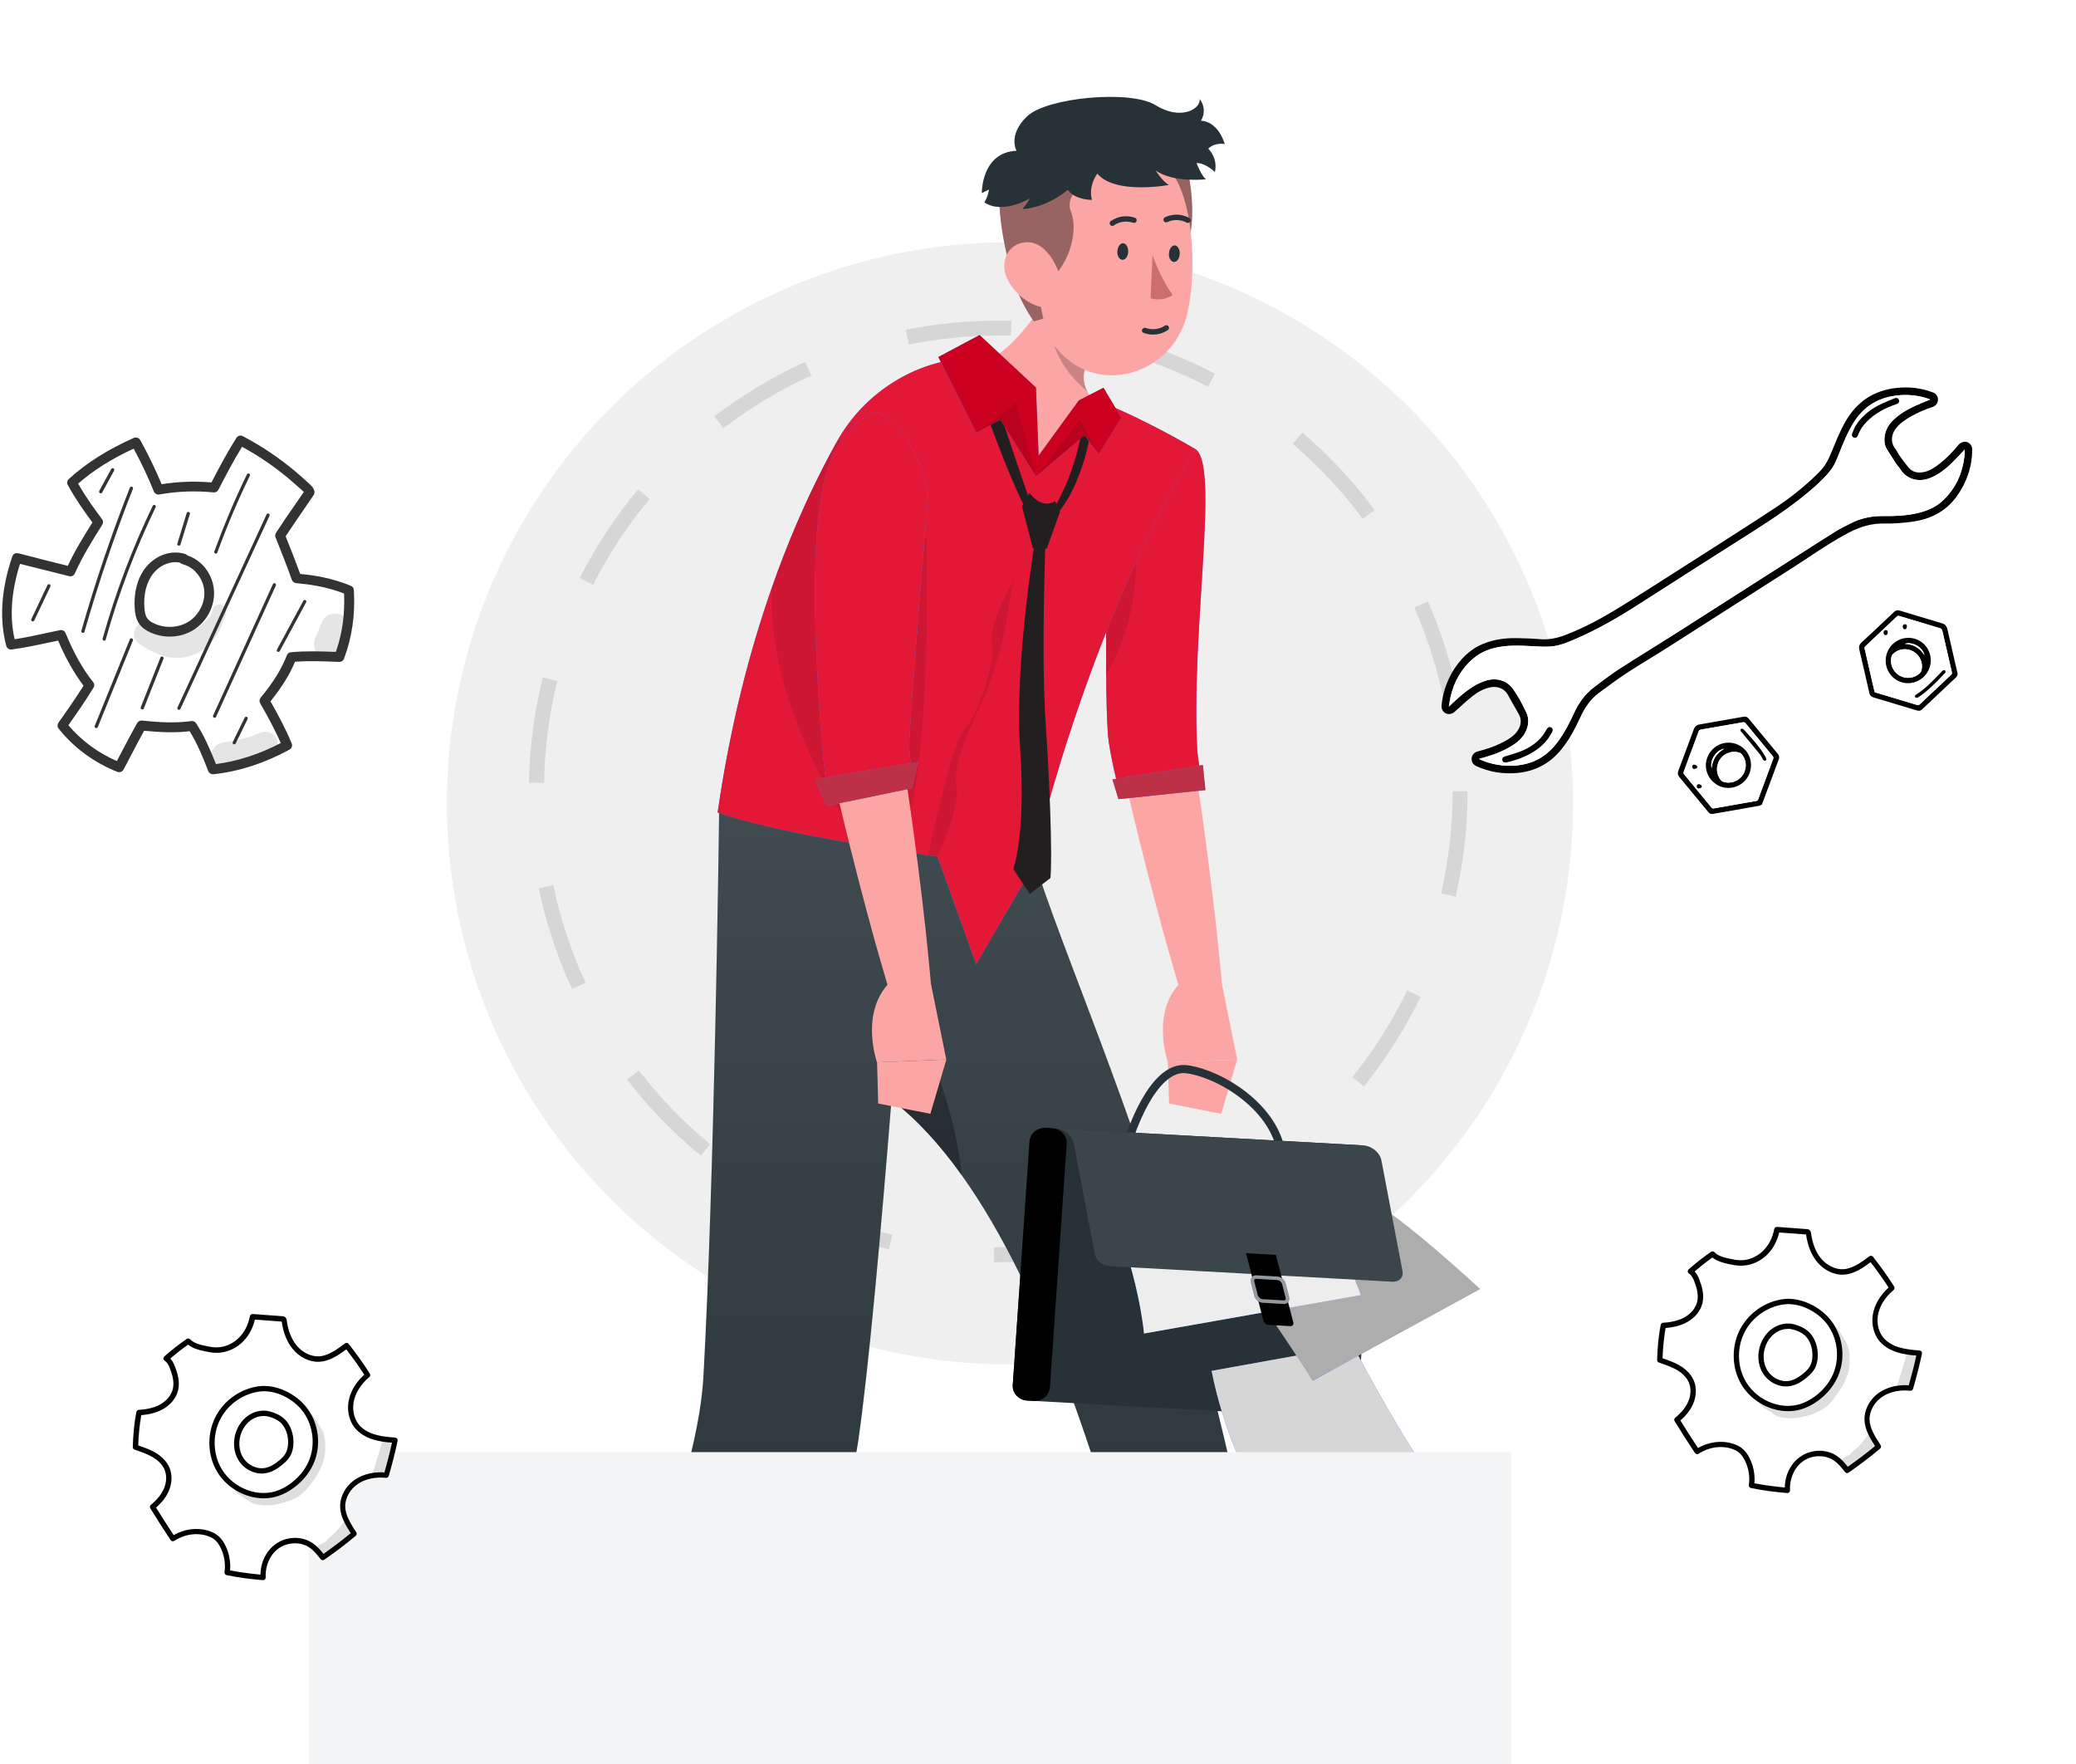 <svg width="286" height="243" viewBox="0 0 286 243" fill="none" xmlns="http://www.w3.org/2000/svg">
<g clip-path="url(#clip0_524_21139)">
<ellipse cx="139.141" cy="110.657" rx="77.571" ry="77.293" fill="#EDEDED" fill-opacity="0.9"/>
<g clip-path="url(#clip1_524_21139)">
<path d="M137.527 173.867H136.928V171.806H137.501C142.026 171.806 146.551 171.31 150.946 170.345L151.388 172.354C146.863 173.345 142.182 173.867 137.501 173.867H137.527ZM122.468 172.093C117.735 170.971 113.132 169.276 108.762 167.11L109.673 165.258C113.886 167.371 118.359 168.989 122.936 170.084L122.468 172.093ZM165.198 167.632L164.314 165.78C168.553 163.771 172.584 161.241 176.303 158.319L177.578 159.937C173.755 162.963 169.594 165.571 165.198 167.632ZM96.539 159.18C92.768 156.076 89.361 152.554 86.396 148.72L88.009 147.467C90.895 151.198 94.198 154.615 97.839 157.615L96.539 159.206V159.18ZM187.903 149.659L186.29 148.38C189.255 144.702 191.804 140.685 193.858 136.433L195.705 137.32C193.572 141.702 190.946 145.85 187.903 149.659ZM78.802 136.224C76.747 131.79 75.213 127.12 74.225 122.346L76.227 121.929C77.189 126.546 78.672 131.059 80.674 135.363L78.802 136.224ZM200.542 123.52L198.54 123.051C199.58 118.459 200.126 113.738 200.126 108.99H202.181C202.181 113.894 201.635 118.772 200.542 123.494V123.52ZM74.927 107.842H72.872C72.95 102.912 73.6 98.034 74.771 93.312L76.773 93.808C75.655 98.373 75.031 103.095 74.953 107.842H74.927ZM199.034 97.199C198.15 92.556 196.745 88.017 194.847 83.686L196.719 82.852C198.67 87.312 200.126 92.008 201.036 96.808L199.008 97.199H199.034ZM81.689 80.556L79.868 79.617C82.079 75.287 84.784 71.165 87.905 67.409L89.491 68.739C86.474 72.365 83.847 76.33 81.715 80.556H81.689ZM187.747 71.478C184.938 67.695 181.687 64.226 178.098 61.148L179.424 59.583C183.117 62.739 186.472 66.339 189.385 70.252L187.747 71.478ZM99.66 58.983L98.412 57.339C102.287 54.391 106.5 51.861 110.921 49.852L111.779 51.731C107.488 53.661 103.431 56.113 99.66 58.983ZM166.395 53.27C162.207 51.078 157.786 49.383 153.235 48.209L153.755 46.226C158.462 47.453 163.04 49.2 167.357 51.47L166.421 53.296L166.395 53.27ZM125.199 47.426L124.809 45.418C128.97 44.583 133.235 44.166 137.527 44.166C138.151 44.166 138.723 44.166 139.321 44.166L139.269 46.226C138.697 46.226 138.073 46.174 137.527 46.226C133.391 46.226 129.23 46.644 125.225 47.453L125.199 47.426Z" fill="#D6D6D6"/>
<path d="M178.83 268.48L165.32 265.245C165.32 265.245 155.53 194.129 132.504 161.9C129.501 157.693 126.276 154.152 122.82 151.52C121.386 169.384 119.7 188.389 118.235 198.505C114.631 223.398 79.718 271.355 79.718 271.355L67.494 266.207C67.494 266.207 95.557 214.096 96.906 189.626C98.381 163.063 99.024 116.469 99.077 111.015H140.503C144.434 132.589 174.046 181.909 178.83 268.48Z" fill="#263238"/>
<path opacity="0.3" d="M178.83 268.48L165.32 265.245C165.32 265.245 155.53 194.129 132.504 161.9C129.501 157.693 126.276 154.152 122.82 151.52C121.386 169.384 119.7 188.389 118.235 198.505C114.631 223.398 79.718 271.355 79.718 271.355L67.494 266.207C67.494 266.207 95.557 214.096 96.906 189.626C98.381 163.063 99.024 116.469 99.077 111.015H140.503C144.434 132.589 174.046 181.909 178.83 268.48Z" fill="url(#paint0_linear_524_21139)" fill-opacity="0.4"/>
<path d="M165.469 65.171C165.469 68.353 165.384 71.545 165.342 74.727C165.268 77.909 165.195 81.101 165.079 84.282C164.868 90.646 164.583 97.02 164.246 103.383L164.151 102.336C164.604 105.18 165.005 108.034 165.416 110.898C165.837 113.752 166.196 116.617 166.575 119.471C166.933 122.335 167.281 125.2 167.597 128.075C167.882 130.95 168.208 133.825 168.419 136.721L162.982 137.768C162.117 134.999 161.348 132.219 160.547 129.439C159.778 126.659 159.04 123.857 158.313 121.067C157.607 118.266 156.88 115.475 156.216 112.674C155.542 109.873 154.867 107.072 154.224 104.26L154.15 103.911V103.214C154.035 96.84 153.971 90.466 153.982 84.092C153.982 80.91 154.013 77.718 154.056 74.537C154.129 71.355 154.15 68.163 154.266 64.981L165.447 65.182L165.469 65.171Z" fill="#FCA5A5"/>
<path d="M164.657 61.852C168.05 63.977 164.099 86.27 164.921 103.002C165.015 104.958 165.711 107.981 165.711 107.981L154.256 109.271C154.256 109.271 152.833 103.827 152.644 101.153C152.074 93.352 152.644 71.292 152.644 71.292L164.668 61.852H164.657Z" fill="#407BFF"/>
<path d="M164.921 103.002C165.015 104.958 165.711 107.992 165.711 107.992L154.245 109.281C154.245 109.281 152.833 103.837 152.633 101.153C152.486 99.144 152.412 96.184 152.391 92.908C152.359 87.961 152.422 82.274 152.496 77.983C152.486 77.972 152.496 77.972 152.496 77.972C152.559 74.05 152.633 71.292 152.633 71.292L164.657 61.852C168.051 63.977 164.099 86.27 164.921 103.002Z" fill="#E31837"/>
<path d="M168.261 135.199L170.442 145.939L160.895 146.33C160.895 146.33 158.313 139.036 163.129 134.872L168.251 135.199H168.261Z" fill="#FCA5A5"/>
<path d="M168.24 153.422L161.053 152.006L160.895 146.33L170.443 145.939L168.24 153.422Z" fill="#FCA5A5"/>
<path d="M153.255 107.357L165.711 105.381L166.059 108.827L154.087 110.084L153.255 107.357Z" fill="#407BFF"/>
<path d="M153.255 107.357L165.711 105.381L166.059 108.827L154.087 110.084L153.255 107.357Z" fill="#BD3146"/>
<path opacity="0.1" d="M152.391 92.908C152.359 87.961 152.422 82.274 152.496 77.983C152.486 77.972 152.496 77.972 152.496 77.972C153.771 75.424 155.036 73.406 156.069 72.518C156.069 72.518 158.313 83.014 152.391 92.908Z" fill="black"/>
<path opacity="0.3" d="M132.505 161.9C129.501 157.693 126.277 154.152 122.82 151.52L123.969 136.743C123.969 136.743 131.145 148.539 132.505 161.9Z" fill="black"/>
<path d="M164.656 61.853C149.039 87.845 142.104 119.693 142.104 119.693L134.475 132.832L129.163 117.991C128.742 117.928 128.31 117.864 127.867 117.801C127.245 117.706 126.613 117.611 125.97 117.516C125.338 117.42 124.685 117.325 124.031 117.22C122.725 117.019 121.386 116.807 120.048 116.585C119.384 116.48 118.709 116.363 118.035 116.247C117.361 116.141 116.697 116.025 116.022 115.898C115.358 115.782 114.694 115.666 114.031 115.539C113.367 115.423 112.713 115.296 112.06 115.169C110.258 114.82 108.498 114.461 106.843 114.091C106.538 114.017 106.253 113.953 105.958 113.89C104.736 113.605 103.566 113.319 102.481 113.023C101.406 112.727 100.415 112.431 99.519 112.135C99.298 112.061 99.077 111.987 98.866 111.913C100.615 99.789 103.345 89.452 106.369 80.847C106.896 79.336 107.434 77.888 107.982 76.482C110.363 70.351 112.85 65.235 115.148 61.102C115.2 60.996 115.263 60.901 115.316 60.796C120.164 52.086 129.985 48.291 135.887 49.792C140.366 50.944 147.447 53.639 152.305 55.627C158.502 58.174 164.656 61.853 164.656 61.853Z" fill="#407BFF"/>
<path d="M164.656 61.853C149.039 87.845 142.104 119.693 142.104 119.693L134.475 132.832L129.163 117.991C128.742 117.928 128.31 117.864 127.867 117.801C127.245 117.706 126.613 117.611 125.97 117.516C125.338 117.42 124.685 117.325 124.031 117.22C122.725 117.019 121.386 116.807 120.048 116.585C119.384 116.48 118.709 116.363 118.035 116.247C117.361 116.141 116.697 116.025 116.022 115.898C115.358 115.782 114.694 115.666 114.031 115.539C113.367 115.423 112.713 115.296 112.06 115.169C110.258 114.82 108.498 114.461 106.843 114.091C106.538 114.017 106.253 113.953 105.958 113.89C104.736 113.605 103.566 113.319 102.481 113.023C101.406 112.738 100.415 112.442 99.519 112.135C99.298 112.061 99.077 111.987 98.866 111.913C100.615 99.789 103.345 89.452 106.369 80.847C106.896 79.336 107.434 77.888 107.982 76.482C110.363 70.351 112.85 65.235 115.148 61.102C115.2 60.996 115.263 60.901 115.316 60.796C120.164 52.086 129.985 48.291 135.887 49.792C140.366 50.944 147.447 53.639 152.305 55.627C158.502 58.174 164.656 61.853 164.656 61.853Z" fill="#E31837"/>
<path opacity="0.1" d="M139.596 80.012C139.596 80.012 139.154 82.38 138.616 85.72C138.079 89.071 136.235 94.779 135.402 96.502C134.559 98.225 131.092 105.095 131.756 108.161C132.42 111.226 129.164 117.991 129.164 117.991C128.742 117.928 128.31 117.864 127.867 117.801C128.668 114.048 131.355 101.903 132.81 100.497C134.527 98.827 137.204 91.439 136.646 88.659C136.098 85.879 139.596 80.012 139.596 80.012Z" fill="black"/>
<path d="M128.183 135.199L130.365 145.939L120.817 146.33C120.817 146.33 118.235 139.036 123.051 134.872L128.173 135.199H128.183Z" fill="#FCA5A5"/>
<path d="M128.173 153.422L120.986 152.006L120.828 146.33L130.376 145.939L128.173 153.422Z" fill="#FCA5A5"/>
<path d="M134.223 50.32C135.319 53.312 143.707 64.019 143.707 64.019L151.137 55.616C151.137 55.616 150.336 54.971 149.788 53.904C149.229 52.825 148.945 51.293 150.083 49.538C150.42 49.02 150.947 48.618 151.432 48.196C151.516 48.143 151.59 48.069 151.663 48.005L147.954 34.127C145.636 39.486 139.681 49.443 134.223 50.32Z" fill="#FCA5A5"/>
<path opacity="0.2" d="M149.788 53.904C149.229 52.825 148.945 51.293 150.083 49.538C150.42 49.02 150.947 48.618 151.432 48.196L145.92 38.513C142.453 46.219 146.9 51.589 149.788 53.904Z" fill="black"/>
<path d="M163.382 22.436C163.382 22.436 166.375 32.922 161.243 37.773C156.11 42.625 153.55 22.7 153.55 22.7L163.382 22.436Z" fill="#FCA5A5"/>
<path opacity="0.4" d="M163.382 22.436C163.382 22.436 166.375 32.922 161.243 37.773C156.11 42.625 153.55 22.7 153.55 22.7L163.382 22.436Z" fill="black"/>
<path d="M145.909 48.396C149.166 52.001 153.782 52.455 157.512 50.722C159.915 49.612 161.938 47.582 163.024 44.898C163.171 44.549 163.287 44.179 163.403 43.809C165.353 36.907 164.32 20.649 157.322 21.971C151.59 23.049 145.741 21.823 143.296 27.14C142.59 28.651 142.263 30.3 142.316 31.97C142.453 39.718 142.168 44.285 145.92 48.396H145.909Z" fill="#FCA5A5"/>
<path d="M158.777 35.131C159.451 37.086 160.378 38.947 161.559 40.648C160.663 41.24 159.546 41.399 158.513 41.092L158.777 35.131Z" fill="#CD6D6D"/>
<path d="M153.046 31.077C153.17 31.143 153.313 31.138 153.432 31.061C154.198 30.522 155.185 30.381 156.077 30.675C156.263 30.758 156.481 30.674 156.564 30.488C156.646 30.302 156.563 30.083 156.378 30.001C155.263 29.603 154.02 29.763 153.042 30.442C152.871 30.549 152.821 30.776 152.928 30.947C152.971 30.992 153.013 31.036 153.059 31.07L153.046 31.077Z" fill="#263238"/>
<path d="M163.808 30.636C163.882 30.617 163.941 30.571 163.994 30.516C164.087 30.34 164.017 30.112 163.841 30.018C162.79 29.441 161.536 29.421 160.463 29.943C160.289 30.043 160.223 30.264 160.328 30.447C160.429 30.621 160.659 30.683 160.833 30.583C161.687 30.188 162.682 30.224 163.508 30.686C163.615 30.723 163.727 30.707 163.822 30.64L163.808 30.636Z" fill="#263238"/>
<path d="M157.5 45.243C157.428 45.272 157.377 45.326 157.332 45.388C157.265 45.575 157.367 45.791 157.554 45.859C158.677 46.281 159.92 46.124 160.909 45.455C161.066 45.331 161.101 45.102 160.97 44.936C160.846 44.778 160.609 44.749 160.452 44.873C159.662 45.386 158.673 45.491 157.789 45.15C157.678 45.129 157.569 45.161 157.485 45.241L157.5 45.243Z" fill="#263238"/>
<path d="M143.76 37.361C143.022 37.572 142.98 40.881 143.739 43.893L142.421 44.263C141.294 42.667 140.05 40.395 139.26 37.382C137.605 31.093 137.374 27.034 137.974 23.884L148.355 22.541L148.797 25.956C147.68 26.558 147.016 27.826 147.543 29.169C148.66 32.033 147.069 36.505 144.877 38.302C144.877 38.302 144.803 37.054 143.749 37.361H143.76Z" fill="#FCA5A5"/>
<path opacity="0.4" d="M143.76 37.361C143.022 37.572 142.98 40.881 143.739 43.893L142.421 44.263C141.294 42.667 140.05 40.395 139.26 37.382C137.605 31.093 137.374 27.034 137.974 23.884L148.355 22.541L148.797 25.956C147.68 26.558 147.016 27.826 147.543 29.169C148.66 32.033 147.069 36.505 144.877 38.302C144.877 38.302 144.803 37.054 143.749 37.361H143.76Z" fill="black"/>
<path d="M138.67 38.186C139.46 39.972 140.914 41.378 142.727 42.086C145.14 43.006 146.573 40.902 146.11 38.492C145.678 36.357 143.918 33.228 141.399 33.365C138.881 33.503 137.732 35.976 138.67 38.186Z" fill="#FCA5A5"/>
<path d="M140.04 20.766C140.04 20.766 138.786 18.588 141.526 15.999C144.266 13.419 155.752 12.341 159.198 14.487C162.634 16.633 165.437 15.037 165.268 13.641C165.268 13.641 166.417 14.91 165.458 16.633C165.458 16.633 167.66 16.517 168.735 19.836C168.735 19.836 167.365 19.571 166.459 20.48C166.459 20.48 167.829 21.759 167.365 23.704C167.365 23.704 166.153 22.457 164.847 22.457C164.847 22.457 165.447 24.095 166.122 24.698C166.122 24.698 161.569 25.205 159.209 23.472C159.209 23.472 159.978 24.814 161.021 25.48C161.021 25.48 153.602 26.854 151.179 23.916C151.179 23.916 149.882 25.586 150.441 27.531C150.441 27.531 148.165 27.594 147.111 26.157C147.111 26.157 144.223 28.641 140.851 28.789C140.851 28.789 141.188 28.482 141.884 27.34C141.884 27.34 138.101 29.571 135.614 27.88C135.614 27.88 136.119 27.087 136.246 26.104L135.255 26.601C135.255 26.601 135.182 20.977 140.04 20.766Z" fill="#263238"/>
<path d="M153.94 34.613C153.866 35.236 154.224 35.765 154.635 35.786C155.057 35.807 155.394 35.3 155.426 34.676C155.457 34.052 155.131 33.524 154.73 33.503C154.319 33.492 153.971 33.978 153.94 34.613Z" fill="#263238"/>
<path d="M161.043 34.909C160.969 35.532 161.338 36.061 161.738 36.082C162.149 36.092 162.497 35.596 162.528 34.972C162.56 34.348 162.233 33.82 161.833 33.799C161.422 33.788 161.064 34.317 161.043 34.909Z" fill="#263238"/>
<path d="M132.811 48.227C132.811 48.227 138.122 64.114 141.315 70.108L142.01 69.357C142.01 69.357 136.172 52.677 135.266 48.217H132.8L132.811 48.227Z" fill="#231F20"/>
<path d="M149.387 55.922C149.387 55.922 149.345 62.962 145.151 70.108V71.291C145.151 71.291 149.324 67.74 150.61 57.18L149.398 55.922H149.387Z" fill="#231F20"/>
<path d="M140.778 69.748L141.821 67.898C143.728 70.33 145.341 69.019 145.341 69.019L146.036 70.499L144.203 75.573H142.306L140.788 69.738L140.778 69.748Z" fill="#231F20"/>
<path d="M144.087 73.067C144.087 73.067 143.37 90.212 144.087 100.148C144.54 106.511 145.024 117.917 144.708 120.95L141.852 123.149L139.597 119.693C139.597 119.693 141.368 114.999 140.535 103.076C139.703 91.163 142.748 73.49 142.748 73.49L144.076 73.067H144.087Z" fill="#231F20"/>
<path d="M129.27 49.179L134.95 46.156L142.716 53.386L143.085 62.772L148.628 55.151L152.022 53.417L154.477 57.55L151.379 62.518L149.398 59.95L142.737 65.626L137.816 57.793L134.518 59.59L129.27 49.179Z" fill="#407BFF"/>
<path d="M129.27 49.179L134.95 46.156L142.716 53.386L143.085 62.772L148.628 55.151L152.022 53.417L154.477 57.55L151.379 62.518L149.398 59.95L142.737 65.626L137.816 57.793L134.518 59.59L129.27 49.179Z" fill="#CC0120"/>
<path opacity="0.1" d="M142.738 65.626L148.808 57.815L151.379 62.518L149.398 59.95L142.738 65.626Z" fill="black"/>
<path opacity="0.1" d="M142.738 65.626L139.956 55.531L134.518 59.59L137.816 57.793L142.738 65.626Z" fill="black"/>
<path opacity="0.1" d="M125.633 111.015L115.938 112.061C115.938 112.061 105.568 96.28 106.369 80.847C106.896 79.336 107.434 77.888 107.982 76.482C110.363 70.351 112.85 65.235 115.148 61.102C116.591 59.781 117.614 59.168 117.614 59.168L127.635 74.156C127.635 74.156 128.278 98.584 125.633 111.015Z" fill="black"/>
<path d="M125.391 65.171C125.391 68.353 125.306 71.545 125.264 74.727C125.191 77.909 125.117 81.101 125.001 84.282C124.79 90.646 124.506 97.02 124.168 103.383L124.073 102.336C124.527 105.18 124.927 108.034 125.338 110.898C125.76 113.752 126.118 116.617 126.497 119.471C126.856 122.335 127.203 125.2 127.52 128.075C127.804 130.95 128.131 133.825 128.341 136.722L122.904 137.768C122.04 134.999 121.27 132.219 120.469 129.439C119.7 126.659 118.962 123.858 118.235 121.067C117.529 118.266 116.802 115.475 116.138 112.674C115.464 109.873 114.789 107.072 114.146 104.26L114.073 103.911V103.214C113.957 96.84 113.894 90.466 113.904 84.092C113.904 80.911 113.936 77.718 113.978 74.537C114.052 71.355 114.073 68.163 114.189 64.981L125.37 65.182L125.391 65.171Z" fill="#FCA5A5"/>
<path d="M120.807 56.726C126.224 59.093 127.868 67.898 127.868 67.898C127.868 67.898 125.117 101.618 125.254 103.002C125.391 104.398 125.633 107.04 125.633 107.04L113.999 109.271C113.999 109.271 113.03 103.002 112.471 90.17C111.913 77.338 112.429 66.662 115.116 61.937C117.803 57.212 120.817 56.715 120.817 56.715L120.807 56.726Z" fill="#407BFF"/>
<path d="M120.807 56.726C126.224 59.093 127.868 67.898 127.868 67.898C127.868 67.898 125.117 101.618 125.254 103.002C125.391 104.398 125.633 107.04 125.633 107.04L113.999 109.271C113.999 109.271 113.03 103.002 112.471 90.17C111.913 77.338 112.429 66.662 115.116 61.937C117.803 57.212 120.817 56.715 120.817 56.715L120.807 56.726Z" fill="#E31837"/>
<path d="M112.271 107.326L126.508 104.958L125.633 108.583L113.862 111.015L112.271 107.326Z" fill="#407BFF"/>
<path d="M112.271 107.326L126.508 104.958L125.633 108.583L113.862 111.015L112.271 107.326Z" fill="#BD3146"/>
<path d="M189.38 159.87L187.072 193.441C186.998 194.541 185.987 195.386 184.806 195.312L141.515 192.923C140.345 192.86 139.45 191.898 139.523 190.799L141.831 157.228C141.905 156.118 142.927 155.283 144.097 155.357L187.388 157.746C188.568 157.82 189.454 158.76 189.38 159.87Z" fill="#263238"/>
<path d="M146.953 157.534L144.645 191.105C144.571 192.205 143.549 193.05 142.379 192.976L141.515 192.923C140.345 192.86 139.45 191.898 139.523 190.799L141.831 157.228C141.905 156.118 142.927 155.283 144.097 155.357L144.961 155.41C146.131 155.473 147.027 156.424 146.953 157.534Z" fill="black"/>
<path d="M166.912 188.833L186.377 185.323C186.377 185.323 196.23 204.371 202.015 209.529L180.401 217.542C180.401 217.542 170.158 205.217 166.912 188.822V188.833Z" fill="#407BFF"/>
<path d="M166.912 188.833L186.377 185.323C186.377 185.323 196.23 204.371 202.015 209.529L180.401 217.542C180.401 217.542 170.158 205.217 166.912 188.822V188.833Z" fill="#D6D6D6"/>
<path d="M166.407 170.525C170.053 172.724 180.897 190.175 180.897 190.175L203.617 177.565C203.617 177.565 192.046 166.656 188.4 165.293C184.754 163.929 166.407 170.525 166.407 170.525Z" fill="#407BFF"/>
<path d="M166.09 170.525C169.8 172.724 180.823 190.175 180.823 190.175L203.923 177.565C203.923 177.565 192.162 166.656 188.453 165.293C184.743 163.929 166.09 170.525 166.09 170.525Z" fill="#ADADAD"/>
<path d="M152.391 164.658C152.391 164.658 156.659 174.573 157.607 183.685L187.494 178.4C187.494 178.4 183.068 166.667 181.171 164.658C179.274 162.65 152.391 164.658 152.391 164.658Z" fill="#407BFF"/>
<path d="M152.391 164.658C152.391 164.658 156.659 174.573 157.607 183.685L187.494 178.4C187.494 178.4 183.068 166.667 181.171 164.658C179.274 162.65 152.391 164.658 152.391 164.658Z" fill="#EDEDED"/>
<path d="M155.521 156.953C155.521 156.953 158.672 146.552 163.561 147.292C168.451 148.032 175.122 152.492 176.365 158.063" stroke="#263238" stroke-width="1.117" stroke-miterlimit="10"/>
<path d="M145.562 155.462C146.658 155.526 147.733 156.53 147.933 157.534L150.831 172.755C150.989 173.611 151.885 174.351 152.812 174.404L191.825 176.55C192.752 176.603 193.384 175.958 193.216 175.102L190.307 159.838C190.107 158.771 188.99 157.851 187.831 157.777L144.55 155.378L145.562 155.473V155.462Z" fill="#263238"/>
<path opacity="0.1" d="M145.562 155.462C146.658 155.526 147.733 156.53 147.933 157.534L150.831 172.755C150.989 173.611 151.885 174.351 152.812 174.404L191.825 176.55C192.752 176.603 193.384 175.958 193.216 175.102L190.307 159.838C190.107 158.771 188.99 157.851 187.831 157.777L144.55 155.378L145.562 155.473V155.462Z" fill="white"/>
<path d="M177.767 182.67L174.742 182.491C174.437 182.47 174.131 182.205 174.047 181.899L171.655 172.618L175.775 172.861L178.167 182.142C178.252 182.448 178.062 182.681 177.767 182.67Z" fill="black"/>
<path d="M176.871 179.616C176.871 179.616 176.84 179.616 176.818 179.616L173.92 179.447C173.425 179.415 172.94 179.003 172.803 178.506L172.329 176.656C172.255 176.381 172.308 176.117 172.466 175.927C172.614 175.747 172.846 175.641 173.098 175.673L175.997 175.842C176.492 175.874 176.977 176.286 177.114 176.783L177.588 178.633C177.662 178.907 177.609 179.172 177.451 179.362C177.314 179.531 177.103 179.626 176.871 179.626V179.616ZM176.84 179.129C176.913 179.129 177.019 179.129 177.071 179.045C177.124 178.981 177.145 178.865 177.114 178.749L176.639 176.899C176.566 176.603 176.249 176.328 175.965 176.318L173.067 176.149C172.993 176.149 172.888 176.149 172.835 176.233C172.782 176.297 172.761 176.413 172.793 176.529L173.267 178.379C173.341 178.675 173.657 178.95 173.942 178.96L176.84 179.129Z" fill="#263238"/>
<g opacity="0.5">
<path d="M176.871 179.616C176.871 179.616 176.84 179.616 176.818 179.616L173.92 179.447C173.425 179.415 172.94 179.003 172.803 178.506L172.329 176.656C172.255 176.381 172.308 176.117 172.466 175.927C172.614 175.747 172.846 175.641 173.098 175.673L175.997 175.842C176.492 175.874 176.977 176.286 177.114 176.783L177.588 178.633C177.662 178.907 177.609 179.172 177.451 179.362C177.314 179.531 177.103 179.626 176.871 179.626V179.616ZM176.84 179.129C176.913 179.129 177.019 179.129 177.071 179.045C177.124 178.981 177.145 178.865 177.114 178.749L176.639 176.899C176.566 176.603 176.249 176.328 175.965 176.318L173.067 176.149C172.993 176.149 172.888 176.149 172.835 176.233C172.782 176.297 172.761 176.413 172.793 176.529L173.267 178.379C173.341 178.675 173.657 178.95 173.942 178.96L176.84 179.129Z" fill="white"/>
</g>
</g>
<g filter="url(#filter0_f_524_21139)">
<rect x="42.572" y="200.026" width="165.646" height="78.135" fill="#F3F4F6"/>
</g>
</g>
<path d="M51.551 197.946C50.639 197.667 49.765 197.196 49.162 196.454C48.324 195.425 48.125 193.962 48.464 192.675C48.802 191.389 49.64 190.279 50.654 189.418C49.757 187.992 48.787 186.654 47.765 185.353C46.53 186.272 45.339 187.132 43.972 187.206C42.648 187.272 41.362 186.544 40.539 185.507C39.715 184.471 39.303 183.155 39.142 181.839C39.098 181.714 39.024 181.692 38.98 181.685C37.591 181.582 36.201 181.479 34.812 181.376C34.562 182.67 33.966 183.831 33.062 184.669C32.151 185.507 30.923 186.007 29.688 185.971C29.181 185.956 28.681 185.853 28.181 185.743C27.372 185.566 26.512 185.346 25.939 184.743C24.836 185.493 23.843 186.294 22.888 187.125C23.38 187.456 23.586 187.919 23.755 188.367C24.123 189.33 24.41 190.374 24.174 191.381C23.932 192.418 23.152 193.278 22.219 193.785C21.285 194.292 20.212 194.498 19.146 194.564C18.852 196.086 18.705 197.704 18.661 199.336C19.565 199.659 20.425 199.931 21.197 200.387C21.969 200.835 22.66 201.482 23.005 202.306C23.395 203.232 23.299 204.32 22.895 205.239C22.491 206.158 21.8 206.93 21.013 207.562C21.961 209.098 22.873 210.525 23.807 211.929C25.255 210.98 27.071 210.686 28.659 211.193C29.056 211.318 29.438 211.495 29.761 211.752C30.166 212.076 30.467 212.517 30.702 212.98C31.261 214.09 31.474 215.369 31.298 216.597C32.981 216.935 34.621 217.148 36.26 217.281C36.164 215.575 36.892 213.862 38.245 212.928C39.59 211.995 41.516 211.929 42.876 212.855C43.516 213.296 44.016 213.914 44.494 214.524C45.971 213.48 47.434 212.414 48.802 211.238C48.037 210.047 47.258 208.856 47.228 207.518C47.199 206.121 48.037 204.79 49.206 204.033C50.382 203.276 51.838 203.048 53.227 203.188C53.705 201.563 54.109 199.983 54.448 198.38C53.426 198.299 52.47 198.203 51.558 197.931L51.551 197.946ZM42.832 201.519C42.273 202.761 41.355 203.835 40.252 204.643C39.612 205.114 38.907 205.496 38.149 205.739C35.047 206.731 31.408 204.989 29.967 202.063C28.916 199.931 28.967 197.292 30.092 195.204C31.217 193.109 33.393 191.617 35.745 191.315C37.855 191.043 40.531 192.183 42.053 194.241C43.575 196.299 43.883 199.189 42.832 201.519Z" fill="white"/>
<g opacity="0.13">
<path d="M44.729 198.123C44.7 197.88 44.648 197.638 44.589 197.402C44.56 197.344 44.538 197.292 44.508 197.233C44.067 196.366 43.545 195.55 42.95 194.778C42.855 194.844 42.774 194.947 42.744 195.065C42.685 195.476 43.002 195.851 43.104 196.248C43.465 197.329 43.707 197.844 43.59 198.829C43.604 199.204 42.979 201.291 42.781 201.556C42.546 202.019 42.274 202.46 41.965 202.872C41.869 202.982 41.84 203.034 41.855 203.041C41.7 203.159 41.561 203.32 41.414 203.445C41.09 203.717 40.767 203.997 40.443 204.269C40.355 204.335 40.215 204.445 40.12 204.548C40.171 204.467 40.032 204.607 39.899 204.717C39.826 204.761 39.502 204.989 39.34 205.07C38.201 205.474 37.025 205.695 36.4 205.724C35.569 205.798 34.746 205.592 34.106 205.438C33.65 205.305 33.253 204.849 32.761 204.945C32.548 204.996 32.408 205.158 32.357 205.349C32.401 205.401 32.452 205.452 32.504 205.504C32.673 205.643 32.834 205.776 33.004 205.915C33.614 206.312 34.224 206.709 34.834 207.099C35.841 207.393 36.929 207.452 38.223 207.202C38.201 207.202 38.172 207.202 38.15 207.209C39.51 206.923 39.936 206.739 40.928 206.224C41.796 205.71 42.494 204.96 43.031 204.107C43.046 204.085 43.06 204.055 43.075 204.033C43.707 203.247 44.192 202.343 44.523 201.387C44.861 200.336 44.861 199.204 44.758 198.116L44.729 198.123Z" fill="black"/>
</g>
<g opacity="0.13">
<path d="M48.037 209.238C47.905 209.246 47.765 209.275 47.647 209.348C47.471 209.444 47.368 209.606 47.258 209.767C47.155 209.9 47.052 210.025 46.964 210.164C46.692 210.51 46.618 210.664 46.015 211.267C45.684 211.627 45.163 211.848 44.942 212.289C44.942 212.296 44.942 212.304 44.935 212.311C44.81 212.385 44.677 212.458 44.545 212.532C44.302 212.679 43.986 212.752 43.825 212.995C43.303 213.62 44.111 214.531 44.802 214.105C45.523 213.723 46.199 213.274 46.802 212.73C46.831 212.701 46.861 212.671 46.89 212.642C47.361 212.26 47.824 211.87 48.243 211.429C48.397 211.267 48.581 211.076 48.728 210.863C48.574 210.547 48.434 210.216 48.309 209.892C48.213 209.679 48.125 209.466 48.044 209.246L48.037 209.238Z" fill="black"/>
</g>
<g opacity="0.13">
<path d="M52.72 198.321C52.448 199.372 52.139 200.416 51.801 201.446C51.647 201.923 51.492 202.409 51.338 202.894C51.522 203.122 51.838 203.247 52.124 203.158C52.139 203.158 52.154 203.144 52.169 203.144C52.418 203.497 53.073 203.453 53.198 202.96C53.257 202.732 53.352 202.504 53.433 202.276C53.484 202.254 53.529 202.225 53.573 202.188C53.867 201.968 53.955 201.563 54.065 201.225C54.227 200.549 54.322 199.858 54.344 199.167C54.344 199.123 54.344 199.086 54.352 199.042C53.8 198.814 53.257 198.571 52.712 198.321H52.72Z" fill="black"/>
</g>
<path d="M36.26 217.663C36.26 217.663 36.238 217.663 36.231 217.663C34.496 217.523 32.864 217.303 31.224 216.972C31.033 216.935 30.908 216.751 30.93 216.56C31.099 215.406 30.901 214.2 30.372 213.156C30.122 212.664 29.85 212.304 29.534 212.054C29.276 211.848 28.953 211.686 28.548 211.554C27.085 211.083 25.387 211.341 24.012 212.245C23.843 212.355 23.616 212.311 23.505 212.142C22.579 210.753 21.667 209.319 20.704 207.76C20.609 207.606 20.646 207.4 20.785 207.283C21.623 206.606 22.219 205.871 22.564 205.092C22.961 204.195 22.998 203.225 22.667 202.445C22.314 201.593 21.572 201.027 21.013 200.703C20.366 200.328 19.638 200.071 18.874 199.799L18.536 199.681C18.389 199.63 18.286 199.483 18.293 199.328C18.345 197.542 18.506 195.917 18.786 194.498C18.815 194.337 18.955 194.212 19.124 194.204C20.322 194.131 21.278 193.896 22.042 193.469C22.969 192.962 23.616 192.168 23.814 191.301C24.042 190.33 23.718 189.294 23.41 188.5C23.255 188.088 23.079 187.698 22.675 187.426C22.579 187.36 22.52 187.257 22.513 187.147C22.513 187.037 22.55 186.926 22.638 186.846C23.741 185.883 24.726 185.118 25.725 184.434C25.872 184.331 26.071 184.353 26.196 184.486C26.689 185 27.446 185.206 28.247 185.375C28.754 185.486 29.217 185.581 29.68 185.596C30.791 185.633 31.93 185.191 32.79 184.39C33.621 183.626 34.187 182.552 34.429 181.295C34.466 181.111 34.635 180.986 34.819 181.001L38.987 181.31C39.208 181.325 39.384 181.472 39.465 181.7C39.473 181.729 39.48 181.751 39.487 181.78C39.671 183.221 40.112 184.39 40.811 185.272C41.619 186.287 42.818 186.882 43.935 186.831C45.214 186.765 46.398 185.897 47.53 185.052C47.692 184.934 47.912 184.964 48.037 185.118C49.177 186.581 50.132 187.919 50.948 189.213C51.044 189.367 51.014 189.573 50.875 189.691C50.132 190.315 49.177 191.352 48.802 192.764C48.471 194.006 48.713 195.329 49.426 196.219C49.919 196.829 50.684 197.307 51.639 197.593C52.514 197.858 53.433 197.946 54.448 198.027C54.55 198.035 54.646 198.086 54.712 198.174C54.778 198.255 54.8 198.365 54.778 198.468C54.448 200.041 54.043 201.622 53.551 203.305C53.499 203.475 53.337 203.585 53.161 203.57C51.735 203.423 50.39 203.702 49.375 204.357C48.25 205.085 47.537 206.327 47.559 207.525C47.589 208.746 48.294 209.848 49.052 211.017L49.081 211.061C49.177 211.216 49.147 211.422 49.015 211.539C47.596 212.752 46.096 213.847 44.678 214.847C44.516 214.958 44.295 214.928 44.178 214.774C43.744 214.222 43.259 213.598 42.648 213.179C41.45 212.362 39.678 212.392 38.436 213.252C37.23 214.083 36.517 215.663 36.606 217.281C36.606 217.384 36.569 217.486 36.495 217.56C36.429 217.626 36.334 217.663 36.238 217.663H36.26ZM31.702 216.318C33.069 216.582 34.444 216.766 35.885 216.898C35.907 215.163 36.709 213.561 38.039 212.642C39.546 211.598 41.619 211.569 43.082 212.568C43.685 212.98 44.156 213.524 44.56 214.046C45.795 213.171 47.081 212.223 48.316 211.186C47.589 210.054 46.89 208.878 46.861 207.547C46.831 206.099 47.669 204.607 49.008 203.747C50.088 203.048 51.478 202.725 52.963 202.82C53.367 201.409 53.712 200.064 53.999 198.733C53.095 198.652 52.272 198.549 51.448 198.299C50.353 197.968 49.471 197.41 48.883 196.689C48.022 195.623 47.728 194.05 48.118 192.587C48.427 191.418 49.14 190.308 50.184 189.36C49.471 188.25 48.655 187.103 47.706 185.868C46.567 186.706 45.383 187.507 44.001 187.581C42.648 187.654 41.215 186.949 40.267 185.743C39.509 184.795 39.024 183.545 38.811 182.045L35.113 181.773C34.812 183.052 34.194 184.14 33.319 184.949C32.312 185.883 30.989 186.39 29.688 186.346C29.159 186.331 28.644 186.221 28.115 186.11C27.335 185.941 26.534 185.728 25.917 185.221C25.115 185.78 24.321 186.397 23.461 187.14C23.792 187.485 23.968 187.889 24.108 188.257C24.454 189.147 24.814 190.323 24.542 191.484C24.292 192.558 23.513 193.521 22.403 194.131C21.601 194.572 20.638 194.829 19.462 194.932C19.241 196.175 19.094 197.571 19.043 199.1L19.124 199.13C19.925 199.409 20.682 199.674 21.388 200.086C22.042 200.468 22.917 201.144 23.351 202.181C23.755 203.151 23.711 204.327 23.241 205.408C22.888 206.209 22.307 206.967 21.498 207.665C22.329 209.003 23.123 210.253 23.924 211.458C25.431 210.591 27.218 210.37 28.776 210.878C29.269 211.039 29.666 211.238 29.989 211.502C30.394 211.826 30.732 212.26 31.026 212.848C31.57 213.914 31.798 215.141 31.695 216.34L31.702 216.318Z" fill="black"/>
<path d="M35.745 191.315C33.385 191.617 31.217 193.109 30.092 195.204C28.967 197.299 28.923 199.931 29.967 202.063C31.408 204.989 35.047 206.731 38.149 205.739C38.906 205.496 39.612 205.114 40.252 204.644C41.354 203.835 42.266 202.762 42.832 201.519C43.883 199.189 43.574 196.3 42.053 194.241C40.531 192.183 37.855 191.043 35.745 191.315Z" fill="white"/>
<path d="M36.333 206.386C33.643 206.386 30.893 204.768 29.636 202.225C28.534 199.983 28.585 197.226 29.761 195.028C30.945 192.83 33.216 191.264 35.694 190.948C38.01 190.654 40.803 191.94 42.347 194.021C43.957 196.197 44.28 199.196 43.17 201.666C42.597 202.931 41.67 204.063 40.472 204.937C39.759 205.459 39.017 205.849 38.259 206.092C37.635 206.29 36.988 206.386 36.333 206.386ZM35.789 191.675C33.54 191.962 31.481 193.381 30.408 195.373C29.335 197.365 29.291 199.872 30.291 201.901C31.687 204.746 35.164 206.312 38.032 205.393C38.715 205.173 39.384 204.827 40.031 204.349C41.119 203.548 41.972 202.519 42.494 201.365C43.486 199.167 43.185 196.395 41.751 194.454C40.362 192.58 37.848 191.411 35.782 191.675H35.789Z" fill="black"/>
<path d="M36.069 202.982C34.834 202.982 33.584 202.299 32.886 201.196C32.151 200.034 32.033 198.454 32.577 197.079C32.945 196.145 33.577 195.366 34.356 194.881C35.224 194.344 36.253 194.175 37.179 194.425C38.23 194.704 39.01 195.175 39.51 195.807C40.105 196.572 40.436 197.594 40.429 198.689C40.429 199.439 40.267 200.078 39.965 200.593C39.694 201.049 39.304 201.416 38.988 201.681C38.15 202.394 37.4 202.791 36.628 202.923C36.444 202.953 36.26 202.975 36.069 202.975V202.982ZM36.319 195.05C35.782 195.05 35.224 195.204 34.739 195.506C34.092 195.91 33.562 196.564 33.254 197.351C32.798 198.513 32.893 199.836 33.504 200.806C34.151 201.828 35.386 202.409 36.496 202.21C37.135 202.1 37.775 201.755 38.51 201.13C38.797 200.887 39.113 200.593 39.326 200.225C39.561 199.821 39.686 199.299 39.694 198.689C39.694 197.755 39.429 196.895 38.929 196.256C38.532 195.748 37.878 195.366 36.988 195.131C36.775 195.072 36.547 195.043 36.319 195.043V195.05Z" fill="black"/>
<path d="M261.551 185.946C260.639 185.667 259.765 185.196 259.162 184.454C258.324 183.425 258.125 181.962 258.463 180.675C258.802 179.389 259.64 178.279 260.654 177.418C259.757 175.992 258.787 174.654 257.765 173.353C256.53 174.272 255.339 175.132 253.972 175.206C252.648 175.272 251.362 174.544 250.539 173.507C249.715 172.471 249.304 171.155 249.142 169.839C249.098 169.714 249.024 169.692 248.98 169.685C247.591 169.582 246.201 169.479 244.812 169.376C244.562 170.67 243.966 171.831 243.062 172.669C242.151 173.507 240.923 174.007 239.688 173.971C239.181 173.956 238.681 173.853 238.181 173.743C237.372 173.566 236.512 173.346 235.939 172.743C234.836 173.493 233.843 174.294 232.888 175.125C233.38 175.456 233.586 175.919 233.755 176.367C234.123 177.33 234.409 178.374 234.174 179.381C233.932 180.418 233.152 181.278 232.219 181.785C231.285 182.292 230.212 182.498 229.146 182.564C228.852 184.086 228.705 185.704 228.661 187.336C229.565 187.659 230.425 187.931 231.197 188.387C231.969 188.835 232.66 189.482 233.005 190.306C233.395 191.232 233.299 192.32 232.895 193.239C232.491 194.158 231.8 194.93 231.013 195.562C231.961 197.098 232.873 198.525 233.807 199.929C235.255 198.98 237.071 198.686 238.659 199.193C239.056 199.318 239.438 199.495 239.761 199.752C240.166 200.076 240.467 200.517 240.702 200.98C241.261 202.09 241.474 203.369 241.298 204.597C242.981 204.935 244.621 205.148 246.26 205.281C246.164 203.575 246.892 201.862 248.245 200.928C249.59 199.995 251.516 199.929 252.876 200.855C253.516 201.296 254.016 201.914 254.494 202.524C255.971 201.48 257.434 200.414 258.802 199.238C258.037 198.047 257.258 196.856 257.228 195.518C257.199 194.121 258.037 192.79 259.206 192.033C260.382 191.276 261.838 191.048 263.227 191.188C263.705 189.563 264.109 187.983 264.448 186.38C263.426 186.299 262.47 186.203 261.558 185.931L261.551 185.946ZM252.832 189.519C252.274 190.761 251.355 191.835 250.252 192.643C249.612 193.114 248.907 193.496 248.149 193.739C245.047 194.731 241.408 192.989 239.967 190.063C238.916 187.931 238.967 185.292 240.092 183.204C241.217 181.109 243.393 179.617 245.745 179.315C247.855 179.043 250.531 180.183 252.053 182.241C253.575 184.299 253.884 187.189 252.832 189.519Z" fill="white"/>
<g opacity="0.13">
<path d="M254.729 186.123C254.7 185.88 254.648 185.638 254.589 185.402C254.56 185.344 254.538 185.292 254.509 185.233C254.067 184.366 253.545 183.55 252.95 182.778C252.854 182.844 252.774 182.947 252.744 183.065C252.685 183.476 253.001 183.851 253.104 184.248C253.465 185.329 253.707 185.844 253.59 186.829C253.604 187.204 252.979 189.291 252.781 189.556C252.546 190.019 252.274 190.46 251.965 190.872C251.869 190.982 251.84 191.034 251.855 191.041C251.7 191.159 251.561 191.32 251.414 191.445C251.09 191.717 250.767 191.997 250.443 192.269C250.355 192.335 250.215 192.445 250.12 192.548C250.171 192.467 250.031 192.607 249.899 192.717C249.826 192.761 249.502 192.989 249.34 193.07C248.201 193.474 247.025 193.695 246.4 193.724C245.569 193.798 244.746 193.592 244.106 193.438C243.65 193.305 243.253 192.849 242.761 192.945C242.548 192.996 242.408 193.158 242.357 193.349C242.401 193.401 242.452 193.452 242.504 193.504C242.673 193.643 242.834 193.776 243.003 193.915C243.614 194.312 244.224 194.709 244.834 195.099C245.841 195.393 246.929 195.452 248.223 195.202C248.201 195.202 248.172 195.202 248.15 195.209C249.51 194.923 249.936 194.739 250.928 194.224C251.796 193.71 252.494 192.96 253.031 192.107C253.046 192.085 253.06 192.055 253.075 192.033C253.707 191.247 254.192 190.343 254.523 189.387C254.861 188.336 254.861 187.204 254.758 186.116L254.729 186.123Z" fill="black"/>
</g>
<g opacity="0.13">
<path d="M258.037 197.238C257.905 197.246 257.765 197.275 257.647 197.348C257.471 197.444 257.368 197.606 257.258 197.767C257.155 197.9 257.052 198.025 256.964 198.164C256.692 198.51 256.618 198.664 256.015 199.267C255.684 199.627 255.163 199.848 254.942 200.289C254.942 200.296 254.942 200.304 254.935 200.311C254.81 200.385 254.677 200.458 254.545 200.532C254.302 200.679 253.986 200.752 253.825 200.995C253.303 201.62 254.111 202.531 254.802 202.105C255.523 201.723 256.199 201.274 256.802 200.73C256.831 200.701 256.861 200.671 256.89 200.642C257.361 200.26 257.824 199.87 258.243 199.429C258.397 199.267 258.581 199.076 258.728 198.863C258.574 198.547 258.434 198.216 258.309 197.892C258.213 197.679 258.125 197.466 258.044 197.246L258.037 197.238Z" fill="black"/>
</g>
<g opacity="0.13">
<path d="M262.72 186.321C262.448 187.372 262.139 188.416 261.801 189.446C261.647 189.923 261.492 190.409 261.338 190.894C261.522 191.122 261.838 191.247 262.124 191.158C262.139 191.158 262.154 191.144 262.168 191.144C262.418 191.497 263.073 191.453 263.198 190.96C263.256 190.732 263.352 190.504 263.433 190.276C263.484 190.254 263.529 190.225 263.573 190.188C263.867 189.968 263.955 189.563 264.065 189.225C264.227 188.549 264.322 187.858 264.345 187.167C264.345 187.123 264.345 187.086 264.352 187.042C263.801 186.814 263.256 186.571 262.712 186.321H262.72Z" fill="black"/>
</g>
<path d="M246.26 205.663C246.26 205.663 246.238 205.663 246.231 205.663C244.496 205.523 242.864 205.303 241.224 204.972C241.033 204.935 240.908 204.751 240.93 204.56C241.099 203.406 240.901 202.2 240.372 201.156C240.122 200.664 239.85 200.304 239.533 200.054C239.276 199.848 238.953 199.686 238.548 199.554C237.085 199.083 235.387 199.341 234.013 200.245C233.843 200.355 233.616 200.311 233.505 200.142C232.579 198.753 231.667 197.319 230.704 195.76C230.609 195.606 230.646 195.4 230.785 195.283C231.623 194.606 232.219 193.871 232.564 193.092C232.961 192.195 232.998 191.225 232.667 190.445C232.314 189.593 231.572 189.027 231.013 188.703C230.366 188.328 229.638 188.071 228.874 187.799L228.536 187.681C228.389 187.63 228.286 187.483 228.293 187.328C228.345 185.542 228.506 183.917 228.786 182.498C228.815 182.337 228.955 182.212 229.124 182.204C230.322 182.131 231.278 181.896 232.042 181.469C232.969 180.962 233.616 180.168 233.814 179.301C234.042 178.33 233.718 177.294 233.41 176.5C233.255 176.088 233.079 175.698 232.675 175.426C232.579 175.36 232.52 175.257 232.513 175.147C232.513 175.037 232.55 174.926 232.638 174.846C233.741 173.883 234.726 173.118 235.725 172.434C235.872 172.331 236.071 172.353 236.196 172.486C236.688 173 237.446 173.206 238.247 173.375C238.754 173.486 239.217 173.581 239.681 173.596C240.791 173.633 241.93 173.191 242.79 172.39C243.621 171.626 244.187 170.552 244.43 169.295C244.466 169.111 244.635 168.986 244.819 169.001L248.987 169.31C249.208 169.325 249.384 169.472 249.465 169.7C249.473 169.729 249.48 169.751 249.487 169.78C249.671 171.221 250.112 172.39 250.811 173.272C251.619 174.287 252.818 174.882 253.935 174.831C255.214 174.765 256.398 173.897 257.53 173.052C257.692 172.934 257.912 172.964 258.037 173.118C259.177 174.581 260.132 175.919 260.948 177.213C261.044 177.367 261.014 177.573 260.875 177.691C260.132 178.315 259.177 179.352 258.802 180.764C258.471 182.006 258.713 183.329 259.427 184.219C259.919 184.829 260.684 185.307 261.639 185.593C262.514 185.858 263.433 185.946 264.448 186.027C264.55 186.035 264.646 186.086 264.712 186.174C264.778 186.255 264.8 186.365 264.778 186.468C264.448 188.041 264.043 189.622 263.551 191.305C263.499 191.475 263.338 191.585 263.161 191.57C261.735 191.423 260.39 191.702 259.375 192.357C258.25 193.085 257.537 194.327 257.559 195.525C257.589 196.746 258.294 197.848 259.052 199.017L259.081 199.061C259.177 199.216 259.147 199.422 259.015 199.539C257.596 200.752 256.096 201.847 254.677 202.847C254.516 202.958 254.295 202.928 254.178 202.774C253.744 202.222 253.259 201.598 252.648 201.179C251.45 200.362 249.678 200.392 248.436 201.252C247.23 202.083 246.517 203.663 246.606 205.281C246.606 205.384 246.569 205.486 246.495 205.56C246.429 205.626 246.334 205.663 246.238 205.663H246.26ZM241.702 204.318C243.07 204.582 244.444 204.766 245.885 204.898C245.907 203.163 246.708 201.561 248.039 200.642C249.546 199.598 251.619 199.569 253.082 200.568C253.685 200.98 254.156 201.524 254.56 202.046C255.795 201.171 257.081 200.223 258.316 199.186C257.589 198.054 256.89 196.878 256.861 195.547C256.831 194.099 257.67 192.607 259.007 191.747C260.088 191.048 261.478 190.725 262.963 190.82C263.367 189.409 263.712 188.064 263.999 186.733C263.095 186.652 262.272 186.549 261.448 186.299C260.353 185.968 259.471 185.41 258.883 184.689C258.022 183.623 257.728 182.05 258.118 180.587C258.427 179.418 259.14 178.308 260.184 177.36C259.471 176.25 258.655 175.103 257.706 173.868C256.567 174.706 255.383 175.507 254.001 175.581C252.648 175.654 251.215 174.949 250.267 173.743C249.509 172.795 249.024 171.545 248.811 170.045L245.113 169.773C244.812 171.052 244.194 172.14 243.319 172.949C242.312 173.883 240.989 174.39 239.688 174.346C239.159 174.331 238.644 174.221 238.115 174.11C237.335 173.941 236.534 173.728 235.917 173.221C235.115 173.78 234.321 174.397 233.461 175.14C233.792 175.485 233.968 175.889 234.108 176.257C234.454 177.147 234.814 178.323 234.542 179.484C234.292 180.558 233.513 181.521 232.403 182.131C231.601 182.572 230.638 182.829 229.462 182.932C229.241 184.175 229.094 185.571 229.043 187.1L229.124 187.13C229.925 187.409 230.682 187.674 231.388 188.086C232.042 188.468 232.917 189.144 233.351 190.181C233.755 191.151 233.711 192.327 233.241 193.408C232.888 194.209 232.307 194.967 231.498 195.665C232.329 197.003 233.123 198.253 233.924 199.458C235.431 198.591 237.218 198.37 238.776 198.878C239.269 199.039 239.666 199.238 239.989 199.502C240.394 199.826 240.732 200.26 241.026 200.848C241.57 201.914 241.798 203.141 241.695 204.34L241.702 204.318Z" fill="black"/>
<path d="M245.745 179.315C243.385 179.617 241.217 181.109 240.092 183.204C238.967 185.299 238.923 187.931 239.967 190.063C241.408 192.989 245.047 194.731 248.149 193.739C248.906 193.496 249.612 193.114 250.252 192.644C251.354 191.835 252.266 190.762 252.832 189.519C253.883 187.189 253.574 184.3 252.053 182.241C250.531 180.183 247.855 179.043 245.745 179.315Z" fill="white"/>
<path d="M246.333 194.386C243.643 194.386 240.893 192.768 239.636 190.225C238.533 187.983 238.585 185.226 239.761 183.028C240.945 180.83 243.216 179.264 245.694 178.948C248.009 178.654 250.803 179.94 252.347 182.021C253.957 184.197 254.28 187.196 253.17 189.666C252.597 190.931 251.671 192.063 250.472 192.937C249.759 193.459 249.017 193.849 248.259 194.092C247.635 194.29 246.988 194.386 246.333 194.386ZM245.789 179.675C243.54 179.962 241.481 181.381 240.408 183.373C239.335 185.365 239.291 187.872 240.29 189.901C241.687 192.746 245.164 194.312 248.032 193.393C248.715 193.173 249.384 192.827 250.031 192.349C251.119 191.548 251.972 190.519 252.494 189.365C253.486 187.167 253.185 184.395 251.751 182.454C250.362 180.58 247.848 179.411 245.782 179.675H245.789Z" fill="black"/>
<path d="M246.069 190.982C244.834 190.982 243.584 190.299 242.886 189.196C242.151 188.034 242.033 186.454 242.577 185.079C242.945 184.145 243.577 183.366 244.356 182.881C245.224 182.344 246.253 182.175 247.179 182.425C248.231 182.704 249.01 183.175 249.51 183.807C250.105 184.572 250.436 185.594 250.429 186.689C250.429 187.439 250.267 188.078 249.965 188.593C249.693 189.049 249.304 189.416 248.988 189.681C248.15 190.394 247.4 190.791 246.628 190.923C246.444 190.953 246.26 190.975 246.069 190.975V190.982ZM246.319 183.05C245.782 183.05 245.224 183.204 244.739 183.506C244.092 183.91 243.562 184.564 243.254 185.351C242.798 186.513 242.893 187.836 243.504 188.806C244.15 189.828 245.386 190.409 246.496 190.21C247.135 190.1 247.775 189.755 248.51 189.13C248.797 188.887 249.113 188.593 249.326 188.225C249.561 187.821 249.686 187.299 249.693 186.689C249.693 185.755 249.429 184.895 248.929 184.256C248.532 183.748 247.878 183.366 246.988 183.131C246.775 183.072 246.547 183.043 246.319 183.043V183.05Z" fill="black"/>
<g clip-path="url(#clip2_524_21139)">
<path d="M200.058 92.607C201.065 90.927 202.374 89.504 204.265 88.708C205.78 88.07 207.37 87.876 208.99 87.902C210.023 87.918 211.057 87.953 212.086 88.043C213.312 88.151 214.47 87.918 215.608 87.484C217.804 86.646 219.892 85.58 221.911 84.384C223.761 83.287 225.574 82.124 227.392 80.972C230.08 79.27 232.762 77.559 235.439 75.841C238.52 73.864 241.613 71.908 244.663 69.882C246.601 68.595 248.435 67.154 250.112 65.53C250.599 65.059 251.092 64.566 251.458 64.003C251.858 63.388 252.144 62.691 252.428 62.009C252.993 60.654 253.53 59.292 254.27 58.017C255.854 55.287 258.195 53.758 261.32 53.433C263.025 53.256 264.681 53.444 266.284 54.05C266.719 54.215 266.992 54.605 266.984 55.047C266.976 55.511 266.697 55.898 266.242 56.053C265.209 56.404 264.205 56.822 263.255 57.364C262.519 57.785 261.816 58.253 261.264 58.914C260.636 59.665 260.313 60.786 261.122 61.84C261.343 62.127 261.481 62.476 261.693 62.771C262.098 63.333 262.506 63.897 262.955 64.423C263.524 65.088 264.288 65.194 265.099 65.011C265.942 64.819 266.638 64.331 267.304 63.802C268.217 63.078 269.022 62.245 269.755 61.34C270.287 60.684 271.148 60.678 271.545 61.345C271.642 61.508 271.705 61.72 271.704 61.91C271.688 64.287 270.961 66.431 269.572 68.363C268.05 70.48 265.918 71.533 263.417 71.867C262.137 72.038 260.835 72.138 259.547 72.115C257.82 72.083 256.262 72.552 254.752 73.342C252.757 74.387 250.879 75.618 249.007 76.867C247.514 77.864 245.991 78.816 244.479 79.782C239.536 82.941 234.596 86.105 229.647 89.252C227.831 90.407 225.968 91.49 224.167 92.668C222.834 93.54 221.557 94.498 220.272 95.442C219.073 96.324 218.298 97.528 217.68 98.868C216.936 100.479 216.103 102.044 214.944 103.412C213.369 105.268 211.374 106.265 208.971 106.475C207.025 106.645 205.165 106.34 203.391 105.53C202.939 105.323 202.697 104.919 202.742 104.445C202.786 103.988 203.091 103.637 203.571 103.512C204.915 103.164 206.224 102.721 207.438 102.03C208.039 101.688 208.615 101.304 209.022 100.728C209.566 99.957 209.684 99.147 209.201 98.301C208.715 97.451 208.217 96.607 207.751 95.746C207.155 94.643 206.025 94.498 205.214 94.695C204.334 94.907 203.551 95.338 202.854 95.895C202.02 96.564 201.227 97.288 200.44 98.014C199.909 98.504 199.189 98.487 198.786 97.927C198.615 97.69 198.576 97.421 198.603 97.133C198.757 95.537 199.238 94.046 200.059 92.609L200.058 92.607ZM265.914 55.033C265.883 55.017 265.857 55.001 265.829 54.99C264.308 54.437 262.744 54.29 261.137 54.501C258.644 54.83 256.724 56.043 255.377 58.19C254.521 59.554 253.942 61.041 253.343 62.522C253.045 63.258 252.771 64.005 252.286 64.65C251.487 65.71 250.525 66.606 249.522 67.463C247.049 69.576 244.369 71.394 241.628 73.131C236.246 76.54 230.877 79.97 225.512 83.406C222.82 85.13 220.055 86.713 217.124 87.986C215.996 88.475 214.854 88.968 213.617 89.056C212.755 89.117 211.883 89.047 211.017 89.005C209.672 88.939 208.327 88.871 206.985 89.051C205.492 89.251 204.097 89.719 202.938 90.726C201.323 92.127 200.311 93.899 199.837 95.978C199.739 96.407 199.686 96.846 199.603 97.331C200.194 96.789 200.717 96.279 201.273 95.808C202.289 94.945 203.369 94.184 204.653 93.768C206.13 93.29 207.614 93.726 208.437 94.901C208.755 95.355 209.063 95.819 209.335 96.302C209.667 96.891 209.967 97.499 210.261 98.109C210.577 98.761 210.612 99.446 210.425 100.148C210.15 101.186 209.474 101.919 208.619 102.507C207.316 103.402 205.859 103.946 204.353 104.374C204.172 104.425 203.987 104.458 203.778 104.506C203.83 104.569 203.838 104.585 203.851 104.591C203.889 104.612 203.928 104.63 203.968 104.647C205.551 105.336 207.2 105.589 208.925 105.437C211.333 105.224 213.2 104.093 214.625 102.156C215.511 100.953 216.198 99.635 216.814 98.284C217.465 96.858 218.332 95.613 219.588 94.668C220.724 93.815 221.845 92.935 223.035 92.166C225.633 90.487 228.281 88.885 230.891 87.225C236.568 83.613 242.234 79.983 247.904 76.362C249.579 75.293 251.246 74.212 252.934 73.164C253.561 72.774 254.238 72.464 254.894 72.121C256.341 71.366 257.876 71.057 259.502 71.081C260.978 71.104 262.456 71.04 263.913 70.735C265.279 70.449 266.561 69.956 267.604 68.995C269.426 67.317 270.372 65.198 270.633 62.757C270.662 62.484 270.664 62.209 270.679 61.908C270.094 62.528 269.558 63.133 268.982 63.696C268.08 64.578 267.101 65.361 265.918 65.843C264.557 66.397 262.779 66.215 261.781 64.609C261.644 64.39 261.444 64.212 261.302 63.996C260.831 63.279 260.356 62.564 259.915 61.828C259.647 61.38 259.575 60.866 259.612 60.34C259.678 59.399 260.082 58.618 260.735 57.954C261.617 57.056 262.686 56.435 263.813 55.914C264.498 55.596 265.205 55.328 265.914 55.032L265.914 55.033Z" fill="black"/>
<path d="M267.777 85.945C268.099 86.132 268.222 86.397 268.292 86.707C268.67 88.371 269.054 90.033 269.436 91.696C269.51 92.018 269.585 92.34 269.662 92.662C269.723 92.923 269.655 93.134 269.456 93.322C267.899 94.783 266.346 96.249 264.792 97.714C264.597 97.898 264.384 97.952 264.123 97.873C262.107 97.264 260.089 96.66 258.07 96.058C257.765 95.967 257.602 95.781 257.531 95.464C257.082 93.477 256.63 91.491 256.155 89.51C256.053 89.085 256.136 88.797 256.462 88.496C257.968 87.107 259.454 85.697 260.941 84.288C261.168 84.073 261.394 84.01 261.697 84.102C263.628 84.69 265.564 85.266 267.498 85.847C267.606 85.88 267.71 85.921 267.776 85.945L267.777 85.945ZM258.291 95.356C258.359 95.378 258.383 95.386 258.408 95.393C260.317 95.966 262.227 96.537 264.133 97.117C264.289 97.164 264.374 97.112 264.473 97.018C265.912 95.66 267.353 94.303 268.795 92.949C268.899 92.852 268.941 92.763 268.905 92.61C268.459 90.703 268.019 88.795 267.584 86.885C267.541 86.693 267.459 86.593 267.263 86.535C265.394 85.982 263.527 85.42 261.662 84.853C261.519 84.809 261.425 84.823 261.315 84.927C259.866 86.298 258.411 87.664 256.964 89.039C256.899 89.1 256.855 89.241 256.875 89.328C257.317 91.281 257.768 93.231 258.22 95.181C258.236 95.251 258.274 95.315 258.291 95.356L258.291 95.356Z" fill="black"/>
<path d="M242.779 110.774C242.631 110.851 242.491 110.97 242.334 110.998C240.22 111.376 238.104 111.741 235.988 112.109C235.737 112.153 235.532 112.087 235.365 111.883C234.032 110.263 232.699 108.644 231.356 107.033C231.129 106.76 231.094 106.506 231.22 106.171C231.936 104.278 232.633 102.378 233.336 100.48C233.482 100.087 233.745 99.854 234.169 99.782C236.183 99.437 238.196 99.085 240.207 98.728C240.507 98.675 240.726 98.766 240.915 98.996C242.242 100.61 243.571 102.222 244.907 103.829C245.113 104.078 245.153 104.318 245.04 104.621C244.301 106.589 243.572 108.561 242.839 110.531C242.814 110.596 242.783 110.66 242.755 110.723C242.763 110.74 242.771 110.757 242.779 110.774ZM234.074 100.603C234.036 100.693 234.021 100.725 234.009 100.758C233.318 102.615 232.625 104.471 231.943 106.331C231.911 106.42 231.943 106.574 232.004 106.649C233.25 108.173 234.506 109.689 235.756 111.211C235.854 111.329 235.945 111.38 236.107 111.352C238.068 111.005 240.031 110.668 241.992 110.319C242.073 110.305 242.175 110.216 242.204 110.139C242.907 108.268 243.603 106.395 244.29 104.518C244.324 104.427 244.31 104.271 244.252 104.2C242.989 102.655 241.719 101.117 240.443 99.583C240.39 99.519 240.266 99.468 240.187 99.481C238.223 99.816 236.261 100.158 234.299 100.504C234.206 100.52 234.121 100.582 234.073 100.602L234.074 100.603Z" fill="black"/>
<path d="M265.914 55.033C265.204 55.328 264.497 55.598 263.812 55.914C262.685 56.436 261.617 57.056 260.734 57.954C260.082 58.618 259.678 59.4 259.612 60.341C259.575 60.867 259.646 61.38 259.915 61.829C260.355 62.565 260.83 63.28 261.302 63.996C261.444 64.212 261.644 64.391 261.78 64.61C262.779 66.216 264.556 66.397 265.917 65.843C267.101 65.362 268.08 64.579 268.982 63.696C269.557 63.133 270.094 62.529 270.679 61.909C270.663 62.21 270.662 62.485 270.633 62.758C270.371 65.198 269.425 67.317 267.603 68.996C266.56 69.957 265.278 70.45 263.912 70.736C262.456 71.041 260.978 71.105 259.501 71.082C257.875 71.057 256.34 71.366 254.894 72.122C254.238 72.465 253.561 72.775 252.933 73.165C251.245 74.212 249.578 75.293 247.904 76.363C242.234 79.984 236.567 83.614 230.891 87.225C228.281 88.886 225.633 90.487 223.035 92.167C221.844 92.936 220.723 93.816 219.588 94.669C218.332 95.613 217.464 96.858 216.814 98.285C216.198 99.636 215.51 100.953 214.624 102.157C213.2 104.094 211.333 105.225 208.925 105.437C207.199 105.59 205.55 105.337 203.968 104.648C203.928 104.63 203.888 104.613 203.85 104.592C203.838 104.585 203.83 104.569 203.778 104.507C203.987 104.459 204.172 104.426 204.353 104.375C205.858 103.947 207.316 103.403 208.619 102.507C209.474 101.92 210.149 101.187 210.425 100.149C210.611 99.447 210.576 98.762 210.261 98.11C209.967 97.5 209.666 96.892 209.335 96.303C209.063 95.82 208.755 95.356 208.437 94.902C207.614 93.726 206.129 93.29 204.653 93.769C203.368 94.185 202.288 94.946 201.273 95.808C200.717 96.279 200.194 96.79 199.603 97.332C199.685 96.847 199.738 96.408 199.836 95.979C200.311 93.9 201.322 92.128 202.937 90.726C204.097 89.72 205.491 89.252 206.984 89.052C208.327 88.872 209.671 88.939 211.017 89.005C211.882 89.048 212.755 89.118 213.617 89.056C214.854 88.969 215.996 88.476 217.123 87.987C220.055 86.714 222.82 85.131 225.511 83.407C230.877 79.97 236.245 76.541 241.627 73.132C244.37 71.395 247.049 69.577 249.522 67.464C250.524 66.607 251.486 65.71 252.285 64.651C252.771 64.006 253.045 63.258 253.342 62.523C253.942 61.041 254.52 59.554 255.376 58.191C256.724 56.044 258.644 54.83 261.137 54.502C262.743 54.29 264.307 54.438 265.828 54.991C265.856 55.001 265.883 55.018 265.913 55.034L265.914 55.033ZM255.571 58.755C255.434 59.075 255.284 59.39 255.163 59.716C255.064 59.985 255.174 60.199 255.416 60.28C255.648 60.358 255.861 60.239 255.958 59.968C256.218 59.24 256.643 58.616 257.183 58.072C258.326 56.92 259.718 56.188 261.236 55.675C261.561 55.565 261.696 55.355 261.608 55.097C261.526 54.857 261.285 54.747 260.982 54.873C260.197 55.202 259.396 55.506 258.65 55.91C257.393 56.59 256.332 57.51 255.571 58.755ZM213.578 101.266C213.661 101.123 213.75 100.982 213.825 100.835C213.968 100.558 213.913 100.329 213.684 100.208C213.454 100.086 213.239 100.176 213.084 100.442C212.917 100.728 212.761 101.024 212.56 101.286C211.775 102.311 210.73 102.998 209.554 103.474C208.84 103.763 208.089 103.961 207.35 104.189C207.07 104.275 206.921 104.441 206.961 104.684C207.003 104.938 207.211 105.066 207.511 105.019C207.579 105.009 207.648 104.995 207.715 104.979C208.839 104.72 209.915 104.327 210.922 103.755C212.005 103.139 212.937 102.355 213.578 101.266Z" fill="white"/>
<path d="M258.291 95.357C258.274 95.316 258.236 95.252 258.22 95.182C257.768 93.232 257.317 91.282 256.875 89.329C256.855 89.242 256.899 89.102 256.964 89.04C258.411 87.665 259.866 86.3 261.315 84.928C261.425 84.824 261.519 84.811 261.662 84.854C263.527 85.421 265.394 85.983 267.263 86.536C267.46 86.594 267.541 86.694 267.584 86.886C268.019 88.796 268.459 90.704 268.905 92.611C268.941 92.764 268.899 92.852 268.795 92.95C267.353 94.305 265.912 95.661 264.473 97.019C264.374 97.113 264.289 97.165 264.133 97.118C262.226 96.538 260.317 95.968 258.408 95.394C258.383 95.387 258.358 95.379 258.291 95.358L258.291 95.357ZM265.561 92.546C266.43 91.054 265.944 89.145 264.479 88.285C262.998 87.416 261.076 87.925 260.211 89.416C259.341 90.915 259.833 92.816 261.319 93.691C262.777 94.549 264.697 94.031 265.561 92.546L265.561 92.546ZM268.042 92.601C268.017 92.524 268.012 92.394 267.945 92.341C267.889 92.295 267.755 92.316 267.669 92.345C267.603 92.368 267.557 92.451 267.502 92.506C266.383 93.665 265.295 94.858 263.909 95.719C263.836 95.765 263.829 95.918 263.792 96.021C263.903 96.052 264.028 96.131 264.124 96.105C264.269 96.066 264.401 95.962 264.529 95.872C265.66 95.075 266.625 94.093 267.579 93.1C267.724 92.949 267.864 92.793 268.042 92.6L268.042 92.601ZM259.952 87.453C260.11 87.172 260.092 86.896 259.939 86.832C259.78 86.765 259.629 86.784 259.528 86.945C259.438 87.091 259.516 87.419 259.673 87.474C259.766 87.506 259.885 87.46 259.953 87.454L259.952 87.453ZM262.595 86.641C262.753 86.341 262.732 86.078 262.573 86.018C262.415 85.958 262.261 85.976 262.163 86.14C262.073 86.289 262.156 86.607 262.319 86.663C262.41 86.695 262.528 86.648 262.594 86.641L262.595 86.641Z" fill="white"/>
<path d="M234.074 100.603C234.121 100.582 234.206 100.521 234.299 100.505C236.261 100.159 238.223 99.816 240.187 99.481C240.267 99.468 240.39 99.52 240.444 99.583C241.719 101.117 242.99 102.655 244.253 104.201C244.311 104.272 244.324 104.427 244.291 104.519C243.603 106.395 242.908 108.268 242.205 110.139C242.176 110.217 242.073 110.305 241.993 110.319C240.032 110.668 238.069 111.005 236.107 111.352C235.946 111.38 235.853 111.329 235.757 111.211C234.507 109.69 233.251 108.173 232.004 106.649C231.943 106.574 231.912 106.42 231.944 106.332C232.626 104.471 233.318 102.615 234.009 100.758C234.022 100.725 234.036 100.694 234.074 100.603L234.074 100.603ZM235.439 103.861C234.559 105.363 235.066 107.236 236.594 108.133C238.017 108.968 239.94 108.456 240.781 107.018C241.667 105.505 241.194 103.594 239.721 102.734C238.209 101.853 236.325 102.348 235.439 103.861ZM243.337 104.698C243.323 104.596 243.329 104.508 243.299 104.433C243.252 104.313 243.187 104.198 243.121 104.087C242.412 102.894 241.49 101.871 240.562 100.853C240.422 100.7 240.289 100.534 240.124 100.413C240.054 100.361 239.888 100.375 239.809 100.427C239.764 100.456 239.791 100.622 239.811 100.722C239.821 100.773 239.89 100.81 239.928 100.856C240.771 101.867 241.618 102.872 242.448 103.893C242.626 104.112 242.732 104.389 242.887 104.628C242.937 104.704 243.034 104.768 243.122 104.794C243.175 104.809 243.253 104.738 243.336 104.698L243.337 104.698ZM233.841 105.691C233.811 105.629 233.791 105.497 233.714 105.442C233.496 105.285 233.239 105.299 233.164 105.453C233.085 105.617 233.105 105.779 233.268 105.884C233.407 105.975 233.725 105.887 233.84 105.691L233.841 105.691ZM234.467 108.365C234.434 108.304 234.406 108.171 234.327 108.121C234.084 107.968 233.857 107.999 233.784 108.17C233.715 108.332 233.749 108.478 233.907 108.572C234.047 108.657 234.366 108.564 234.467 108.365L234.467 108.365Z" fill="white"/>
<path d="M255.571 58.755C256.332 57.51 257.394 56.59 258.65 55.91C259.396 55.506 260.198 55.202 260.983 54.873C261.286 54.746 261.527 54.856 261.609 55.097C261.697 55.356 261.562 55.565 261.236 55.675C259.718 56.188 258.327 56.919 257.184 58.072C256.643 58.617 256.218 59.24 255.958 59.968C255.862 60.239 255.649 60.358 255.416 60.28C255.174 60.199 255.064 59.985 255.164 59.716C255.284 59.39 255.434 59.075 255.571 58.755L255.571 58.755Z" fill="black"/>
<path d="M213.578 101.266C212.937 102.355 212.005 103.14 210.922 103.755C209.916 104.327 208.84 104.719 207.716 104.979C207.648 104.995 207.58 105.009 207.511 105.019C207.212 105.066 207.003 104.938 206.962 104.684C206.922 104.441 207.07 104.275 207.351 104.188C208.089 103.961 208.841 103.763 209.555 103.473C210.73 102.998 211.776 102.311 212.561 101.286C212.761 101.024 212.918 100.728 213.085 100.442C213.24 100.176 213.455 100.086 213.685 100.208C213.914 100.328 213.969 100.557 213.826 100.835C213.75 100.982 213.662 101.123 213.579 101.266L213.578 101.266Z" fill="black"/>
<path d="M265.561 92.546C264.697 94.031 262.777 94.549 261.319 93.69C259.833 92.816 259.341 90.915 260.211 89.415C261.077 87.925 262.998 87.416 264.479 88.285C265.945 89.145 266.43 91.054 265.562 92.545L265.561 92.546ZM263.599 89.744C262.67 89.208 261.502 89.361 260.748 90.122C260.678 90.192 260.62 90.289 260.594 90.383C260.308 91.416 260.756 92.513 261.677 93.053C262.582 93.584 263.759 93.443 264.515 92.701C264.608 92.61 264.683 92.476 264.714 92.35C264.966 91.317 264.514 90.27 263.599 89.744ZM262.398 88.681C263.594 88.741 264.472 89.246 265.116 90.241C264.908 89.161 263.474 88.333 262.398 88.681Z" fill="black"/>
<path d="M268.042 92.601C267.864 92.794 267.725 92.95 267.58 93.101C266.626 94.094 265.661 95.076 264.529 95.873C264.402 95.963 264.27 96.067 264.125 96.106C264.028 96.132 263.904 96.054 263.792 96.022C263.83 95.919 263.837 95.766 263.91 95.72C265.295 94.859 266.383 93.666 267.503 92.507C267.557 92.451 267.604 92.368 267.67 92.346C267.756 92.316 267.89 92.296 267.946 92.342C268.012 92.396 268.017 92.525 268.043 92.602L268.042 92.601Z" fill="black"/>
<path d="M259.952 87.453C259.885 87.459 259.765 87.505 259.673 87.473C259.515 87.419 259.438 87.091 259.528 86.945C259.629 86.783 259.78 86.764 259.938 86.831C260.092 86.895 260.11 87.172 259.952 87.453L259.952 87.453Z" fill="black"/>
<path d="M262.595 86.64C262.529 86.647 262.411 86.694 262.32 86.662C262.157 86.606 262.074 86.288 262.164 86.139C262.262 85.975 262.415 85.958 262.574 86.017C262.733 86.077 262.753 86.34 262.595 86.64L262.595 86.64Z" fill="black"/>
<path d="M235.439 103.861C236.325 102.348 238.21 101.852 239.721 102.734C241.194 103.594 241.667 105.505 240.781 107.018C239.94 108.456 238.017 108.968 236.594 108.133C235.066 107.236 234.559 105.363 235.439 103.861ZM240.183 106.604C240.677 105.746 240.598 104.665 239.97 103.913C239.872 103.795 239.717 103.697 239.569 103.654C238.574 103.365 237.483 103.775 236.938 104.626C236.352 105.542 236.412 106.683 237.1 107.496C237.169 107.576 237.27 107.645 237.371 107.679C238.439 108.042 239.616 107.589 240.183 106.604ZM235.802 105.817C235.919 104.608 236.489 103.744 237.544 103.138C236.425 103.301 235.516 104.704 235.802 105.817Z" fill="black"/>
<path d="M243.337 104.698C243.253 104.738 243.176 104.809 243.123 104.794C243.035 104.768 242.937 104.704 242.888 104.628C242.732 104.388 242.627 104.111 242.449 103.892C241.619 102.873 240.771 101.867 239.929 100.856C239.891 100.81 239.822 100.772 239.811 100.722C239.791 100.622 239.764 100.456 239.81 100.426C239.889 100.375 240.054 100.361 240.125 100.413C240.29 100.534 240.423 100.699 240.563 100.853C241.491 101.871 242.412 102.894 243.122 104.086C243.188 104.198 243.253 104.312 243.3 104.433C243.329 104.507 243.325 104.595 243.337 104.698L243.337 104.698Z" fill="black"/>
<path d="M233.841 105.691C233.725 105.887 233.407 105.975 233.268 105.885C233.106 105.779 233.085 105.617 233.165 105.453C233.239 105.299 233.496 105.285 233.715 105.443C233.791 105.497 233.812 105.629 233.841 105.691L233.841 105.691Z" fill="black"/>
<path d="M234.467 108.365C234.366 108.564 234.047 108.656 233.906 108.572C233.749 108.477 233.714 108.332 233.784 108.169C233.856 107.999 234.084 107.968 234.326 108.121C234.406 108.171 234.433 108.304 234.466 108.365L234.467 108.365Z" fill="black"/>
<path d="M263.599 89.744C264.514 90.27 264.966 91.317 264.714 92.35C264.683 92.477 264.608 92.61 264.515 92.701C263.759 93.443 262.582 93.584 261.677 93.053C260.757 92.513 260.309 91.416 260.594 90.383C260.62 90.289 260.678 90.192 260.748 90.122C261.502 89.361 262.67 89.208 263.599 89.744Z" fill="white"/>
<path d="M262.398 88.681C263.474 88.333 264.908 89.162 265.116 90.242C264.473 89.246 263.594 88.741 262.398 88.681Z" fill="white"/>
<path d="M240.183 106.604C239.616 107.589 238.439 108.042 237.371 107.679C237.271 107.644 237.168 107.576 237.1 107.496C236.412 106.683 236.352 105.542 236.938 104.626C237.483 103.775 238.574 103.365 239.569 103.654C239.717 103.697 239.871 103.795 239.97 103.913C240.598 104.665 240.677 105.746 240.183 106.604Z" fill="white"/>
<path d="M235.802 105.817C235.517 104.704 236.425 103.301 237.544 103.138C236.489 103.743 235.919 104.607 235.802 105.817Z" fill="white"/>
</g>
<g opacity="0.8">
<path d="M40.724 79.679L38.866 73.418L42.771 67.777L33.144 60.991C31.905 63.064 30.666 65.124 29.428 67.198C29.36 67.305 29.293 67.427 29.186 67.494C29.037 67.588 28.862 67.588 28.687 67.588C26.547 67.561 24.406 67.521 22.265 67.467C21.215 65.42 20.178 63.468 19.034 61.61C18.939 61.462 18.832 61.3 18.67 61.26C18.509 61.22 18.334 61.314 18.185 61.408C15.641 62.97 13.096 64.532 10.551 66.094C10.484 66.134 10.417 66.174 10.376 66.242C10.268 66.403 10.363 66.632 10.457 66.807C11.413 68.544 12.571 70.173 13.863 71.654C12.719 73.822 11.507 75.828 10.174 77.767C9.851 78.238 9.488 78.723 8.963 78.884C8.518 79.019 8.047 78.884 7.603 78.763C5.812 78.252 4.035 77.659 2.284 76.999C0.79 80.608 0.507 84.728 1.49 88.511C1.638 88.807 8.276 87.825 8.276 87.825L12.234 94.853L9.057 100.198L16.341 105.624L20.124 99.969L26.802 100.104L29.387 106.068L39.351 102.554L36.941 96.442L40.522 90.504L47.281 89.952L47.497 81.537L40.711 79.706L40.724 79.679ZM29.226 82.856C29.293 83.153 29.037 83.731 28.93 84.001C28.835 84.23 28.741 84.459 28.607 84.674C28.351 85.064 28.028 85.455 27.691 85.764C26.977 86.438 26.183 86.936 25.267 87.272C24.904 87.407 24.5 87.501 24.123 87.569C23.786 87.623 23.463 87.663 23.127 87.623C22.911 87.596 22.696 87.528 22.48 87.528C23.073 87.528 22.427 87.528 22.198 87.475C21.174 87.178 20.165 86.317 19.666 85.374C19.37 84.795 19.101 84.162 19.074 83.503C19.047 82.91 19.209 82.291 19.424 81.752C19.747 80.971 20.111 80.19 20.595 79.49C21.134 78.709 21.794 77.888 22.655 77.457C23.517 77.013 24.446 76.946 25.281 77.269C25.631 77.107 26.021 77.053 26.358 77.174C26.977 77.417 27.503 77.713 27.933 78.252C28.364 78.777 28.634 79.275 28.889 79.908C28.97 80.11 29.024 80.298 29.078 80.5C29.105 80.621 29.132 80.743 29.145 80.864C29.172 81.052 29.199 81.241 29.226 81.429C29.226 81.389 29.226 81.348 29.226 81.308C29.212 81.146 29.212 81.133 29.226 81.294C29.253 81.483 29.28 81.671 29.307 81.873C29.307 81.968 29.32 82.062 29.307 82.156C29.307 82.398 29.293 82.654 29.226 82.883V82.856Z" fill="white"/>
<path d="M11.426 87.165C11.426 87.165 11.386 87.165 11.359 87.165C11.238 87.124 11.171 87.003 11.211 86.882C13.109 80.231 15.358 73.593 17.889 67.171C17.93 67.049 18.064 66.996 18.185 67.049C18.306 67.09 18.36 67.224 18.306 67.346C15.775 73.768 13.54 80.379 11.642 87.016C11.615 87.111 11.521 87.178 11.426 87.178V87.165Z" fill="black"/>
<path d="M14.348 88.242C14.348 88.242 14.308 88.242 14.294 88.242C14.173 88.215 14.106 88.08 14.133 87.973C15.896 81.685 18.212 75.532 21.04 69.675C21.093 69.567 21.228 69.513 21.336 69.567C21.444 69.621 21.497 69.756 21.444 69.864C18.63 75.693 16.314 81.833 14.563 88.094C14.537 88.188 14.442 88.255 14.348 88.255V88.242Z" fill="black"/>
<path d="M13.257 100.292C13.257 100.292 13.203 100.292 13.177 100.279C13.055 100.238 13.001 100.104 13.055 99.982L17.889 88.067C17.929 87.946 18.064 87.892 18.185 87.946C18.293 87.986 18.36 88.121 18.306 88.242L13.473 100.157C13.432 100.238 13.351 100.292 13.271 100.292H13.257Z" fill="black"/>
<path d="M19.599 97.721C19.599 97.721 19.545 97.721 19.518 97.707C19.397 97.667 19.343 97.532 19.397 97.411L22.103 90.571C22.144 90.45 22.278 90.396 22.4 90.45C22.521 90.49 22.575 90.625 22.521 90.746L19.814 97.586C19.774 97.68 19.693 97.734 19.613 97.734L19.599 97.721Z" fill="black"/>
<path d="M24.648 75.154C24.648 75.154 24.608 75.154 24.581 75.154C24.459 75.114 24.392 74.993 24.433 74.872L25.725 70.671C25.765 70.55 25.887 70.483 26.008 70.523C26.129 70.563 26.196 70.684 26.156 70.806L24.863 75.006C24.836 75.101 24.742 75.168 24.648 75.168V75.154Z" fill="black"/>
<path d="M29.737 76.259C29.737 76.259 29.683 76.259 29.657 76.245C29.535 76.205 29.482 76.07 29.522 75.963C30.841 72.368 32.349 68.786 34.019 65.34C34.073 65.232 34.207 65.178 34.315 65.232C34.423 65.286 34.477 65.42 34.423 65.528C32.753 68.961 31.245 72.516 29.939 76.111C29.912 76.205 29.818 76.259 29.724 76.259H29.737Z" fill="black"/>
<path d="M24.648 97.788C24.648 97.788 24.581 97.788 24.554 97.761C24.446 97.707 24.392 97.573 24.446 97.465L36.725 70.86C36.779 70.752 36.914 70.698 37.022 70.752C37.129 70.806 37.183 70.941 37.129 71.048L24.85 97.653C24.81 97.734 24.729 97.788 24.648 97.788Z" fill="black"/>
<path d="M29.562 98.865C29.562 98.865 29.495 98.865 29.468 98.851C29.36 98.797 29.307 98.663 29.36 98.555L37.6 80.46C37.654 80.352 37.789 80.298 37.897 80.352C38.004 80.406 38.058 80.54 38.004 80.648L29.764 98.744C29.724 98.824 29.643 98.878 29.562 98.878V98.865Z" fill="black"/>
<path d="M38.355 89.804C38.355 89.804 38.287 89.804 38.247 89.777C38.139 89.723 38.099 89.588 38.153 89.481L41.788 82.762C41.842 82.654 41.976 82.614 42.084 82.668C42.192 82.722 42.232 82.856 42.178 82.964L38.543 89.683C38.503 89.763 38.422 89.804 38.341 89.804H38.355Z" fill="black"/>
<path d="M32.269 102.541C32.269 102.541 32.201 102.541 32.174 102.514C32.066 102.46 32.013 102.325 32.066 102.217L33.709 98.851C33.763 98.744 33.898 98.69 34.005 98.744C34.113 98.798 34.167 98.932 34.113 99.04L32.471 102.406C32.43 102.487 32.349 102.527 32.269 102.527V102.541Z" fill="black"/>
<path d="M4.519 85.603C4.519 85.603 4.452 85.603 4.425 85.576C4.318 85.522 4.264 85.388 4.318 85.28L6.539 80.594C6.593 80.487 6.728 80.433 6.835 80.487C6.943 80.54 6.997 80.675 6.943 80.783L4.721 85.468C4.681 85.549 4.6 85.59 4.519 85.59V85.603Z" fill="black"/>
<path d="M13.877 67.951C13.877 67.951 13.81 67.951 13.769 67.924C13.662 67.871 13.621 67.736 13.675 67.615L15.318 64.612C15.371 64.505 15.506 64.464 15.627 64.518C15.735 64.572 15.775 64.707 15.722 64.828L14.079 67.83C14.039 67.911 13.958 67.951 13.877 67.951Z" fill="black"/>
<g opacity="0.13">
<path d="M31.178 84.122C31.097 83.072 29.522 82.964 29.28 83.987C28.97 84.97 29.091 84.809 28.041 85.818C27.031 86.64 27.408 86.397 25.833 86.976C24.379 87.421 24.971 87.326 23.732 87.326C23.557 87.299 23.396 87.246 23.234 87.192C22.628 86.963 22.817 87.084 21.672 86.438C21.201 86.195 20.77 85.751 20.232 85.711C18.576 85.401 17.754 87.865 19.222 88.7C21.834 90.517 24.459 91.352 27.435 89.844C28.97 88.982 30.087 87.542 30.653 85.845C30.895 85.293 31.218 84.714 31.165 84.109L31.178 84.122Z" fill="black"/>
</g>
<g opacity="0.13">
<path d="M35.675 101.019C34.692 101.383 34.356 101.625 32.511 101.962C31.636 102.244 30.572 102.096 29.832 102.675C28.27 103.806 29.562 106.432 31.38 105.866C33.561 105.408 36.079 105.314 37.776 103.658C39.122 102.123 37.425 100.117 35.675 101.006V101.019Z" fill="black"/>
</g>
<g opacity="0.13">
<path d="M48.089 86.532C48.089 86.532 48.089 86.492 48.089 86.478C48.089 86.492 48.089 86.519 48.089 86.532C48.089 86.155 48.008 85.791 47.833 85.468C47.079 84.028 44.857 84.27 44.332 85.751C44.305 85.818 44.265 85.899 44.211 85.993C44.063 86.29 43.969 86.599 43.861 86.895C43.767 87.124 43.619 87.448 43.538 87.623C43.349 87.959 43.255 88.309 43.255 88.7C43.282 91.164 46.688 91.635 47.335 89.265C47.671 88.498 47.927 87.717 48.035 86.895C48.062 86.774 48.075 86.653 48.075 86.532H48.089Z" fill="black"/>
</g>
<path d="M29.32 106.647C29.051 106.647 28.795 106.486 28.701 106.23C27.947 104.331 27.247 102.541 26.129 100.723C24.002 100.979 21.874 100.858 19.855 100.656C19.262 101.733 18.683 102.837 18.078 103.995C17.741 104.654 17.377 105.328 17.014 106.014C16.852 106.311 16.489 106.445 16.179 106.324C12.961 105.058 10.161 102.985 8.074 100.359C7.885 100.131 7.885 99.794 8.047 99.552C9.151 98.003 10.282 96.401 11.507 94.449C10.215 92.752 9.07 90.719 8.006 88.242C7.508 88.35 7.024 88.444 6.525 88.552C4.964 88.888 3.348 89.225 1.611 89.467C1.274 89.507 0.965 89.305 0.871 88.982C-0.112 85.32 0.157 81.16 1.692 76.649C1.8 76.313 2.15 76.124 2.486 76.218H2.567C4.748 76.797 6.997 77.363 9.339 77.942C10.295 75.882 11.48 73.97 12.732 71.964C11.642 70.496 10.43 68.8 9.339 66.807C9.191 66.538 9.245 66.201 9.474 65.986C11.871 63.791 14.887 61.893 18.441 60.317C18.751 60.183 19.128 60.304 19.303 60.6C20.407 62.566 21.39 64.612 22.265 66.699C24.54 66.336 26.843 66.255 29.131 66.457C30.155 64.478 31.218 62.445 32.565 60.317C32.753 60.021 33.13 59.913 33.44 60.075C36.039 61.435 38.502 63.091 40.764 65.003C41.37 65.514 41.963 66.04 42.528 66.565C42.838 66.847 43.188 67.157 43.309 67.642C43.35 67.83 43.309 68.019 43.215 68.18C42.703 68.948 42.178 69.715 41.64 70.496C40.899 71.56 40.145 72.664 39.351 73.876C40.037 75.572 40.724 77.323 41.357 79.059C43.269 79.234 45.706 79.611 48.331 80.689C48.574 80.783 48.735 81.012 48.749 81.267C48.951 84.66 48.506 87.771 47.389 90.746C47.281 91.015 47.025 91.19 46.729 91.177L45.989 91.15C44.279 91.083 42.528 91.015 40.643 91.15C39.93 92.887 38.839 94.651 37.264 96.603C38.26 98.38 39.283 100.225 40.185 102.406C40.32 102.716 40.185 103.093 39.889 103.254C36.469 105.126 32.942 106.27 29.414 106.647C29.387 106.647 29.36 106.647 29.347 106.647H29.32ZM26.452 99.323C26.681 99.323 26.896 99.43 27.018 99.632C28.23 101.517 29.024 103.416 29.751 105.247C32.74 104.856 35.742 103.887 38.678 102.352C37.802 100.333 36.806 98.569 35.837 96.859C35.702 96.616 35.729 96.32 35.904 96.105C37.668 93.964 38.812 92.119 39.512 90.275C39.607 90.032 39.822 89.871 40.078 89.844C42.205 89.642 44.144 89.723 46.015 89.79H46.271C47.16 87.259 47.523 84.62 47.402 81.752C44.898 80.783 42.569 80.487 40.791 80.325C40.536 80.298 40.307 80.123 40.212 79.881C39.512 77.928 38.731 75.936 37.964 74.024C37.883 73.822 37.897 73.593 38.018 73.404C38.893 72.058 39.714 70.86 40.522 69.702C40.98 69.042 41.424 68.409 41.855 67.763C41.788 67.696 41.707 67.615 41.64 67.561C41.047 67.036 40.468 66.511 39.876 66.013C37.856 64.303 35.662 62.808 33.346 61.543C32.094 63.589 31.07 65.555 30.087 67.467C29.966 67.709 29.697 67.857 29.428 67.83C26.937 67.575 24.419 67.669 21.942 68.113C21.632 68.167 21.322 67.992 21.201 67.709C20.393 65.689 19.451 63.71 18.414 61.798C15.425 63.172 12.854 64.787 10.767 66.619C11.83 68.504 13.029 70.133 14.065 71.519C14.227 71.735 14.24 72.045 14.092 72.273C12.665 74.549 11.332 76.69 10.309 78.992C10.174 79.288 9.851 79.45 9.541 79.369C7.185 78.79 4.937 78.225 2.756 77.672C1.557 81.456 1.301 84.943 2.015 88.053C3.483 87.824 4.883 87.528 6.243 87.232C6.929 87.084 7.603 86.936 8.276 86.801C8.599 86.734 8.909 86.909 9.03 87.205C10.174 89.979 11.413 92.187 12.84 93.964C13.015 94.179 13.042 94.489 12.88 94.731C11.655 96.724 10.524 98.34 9.42 99.888C11.197 102.002 13.486 103.699 16.098 104.829C16.368 104.331 16.623 103.833 16.879 103.348C17.566 102.042 18.212 100.804 18.899 99.592C19.034 99.363 19.289 99.228 19.559 99.255C21.753 99.484 24.096 99.646 26.371 99.323C26.398 99.323 26.439 99.323 26.466 99.323H26.452Z" fill="black"/>
<path d="M23.383 87.69C22.494 87.69 21.592 87.501 20.757 87.138C20.043 86.815 19.532 86.424 19.182 85.939C18.724 85.28 18.603 84.472 18.562 83.853C18.401 81.644 18.926 79.638 20.043 78.211C21.403 76.461 23.679 75.693 25.55 76.326C25.671 76.367 25.766 76.434 25.846 76.528C25.86 76.528 25.887 76.528 25.9 76.542C27.893 77.215 29.36 79.207 29.482 81.402C29.603 83.516 28.499 85.616 26.681 86.761C25.698 87.38 24.54 87.69 23.383 87.69ZM24.177 77.43C23.059 77.43 21.875 78.023 21.094 79.019C20.178 80.19 19.747 81.873 19.895 83.745C19.936 84.203 20.003 84.768 20.286 85.172C20.488 85.455 20.824 85.697 21.309 85.913C22.831 86.586 24.621 86.478 25.981 85.63C27.368 84.755 28.243 83.085 28.149 81.483C28.055 79.854 26.937 78.305 25.483 77.821C25.429 77.807 25.375 77.78 25.321 77.767C25.173 77.726 24.944 77.659 24.783 77.498C24.594 77.457 24.392 77.444 24.204 77.444L24.177 77.43Z" fill="black"/>
</g>
<defs>
<filter id="filter0_f_524_21139" x="-1.965" y="155.489" width="254.72" height="167.209" filterUnits="userSpaceOnUse" color-interpolation-filters="sRGB">
<feFlood flood-opacity="0" result="BackgroundImageFix"/>
<feBlend mode="normal" in="SourceGraphic" in2="BackgroundImageFix" result="shape"/>
<feGaussianBlur stdDeviation="22.268" result="effect1_foregroundBlur_524_21139"/>
</filter>
<linearGradient id="paint0_linear_524_21139" x1="123.162" y1="111.015" x2="123.162" y2="244.563" gradientUnits="userSpaceOnUse">
<stop stop-color="white"/>
<stop offset="1" stop-color="white" stop-opacity="0"/>
</linearGradient>
<clipPath id="clip0_524_21139">
<rect width="220.201" height="243" fill="white" transform="translate(37.103)"/>
</clipPath>
<clipPath id="clip1_524_21139">
<rect width="145.133" height="274.14" fill="white" transform="translate(58.789 13.345)"/>
</clipPath>
<clipPath id="clip2_524_21139">
<rect width="60.494" height="76.05" fill="white" transform="translate(233.318 35) rotate(30)"/>
</clipPath>
</defs>
</svg>
